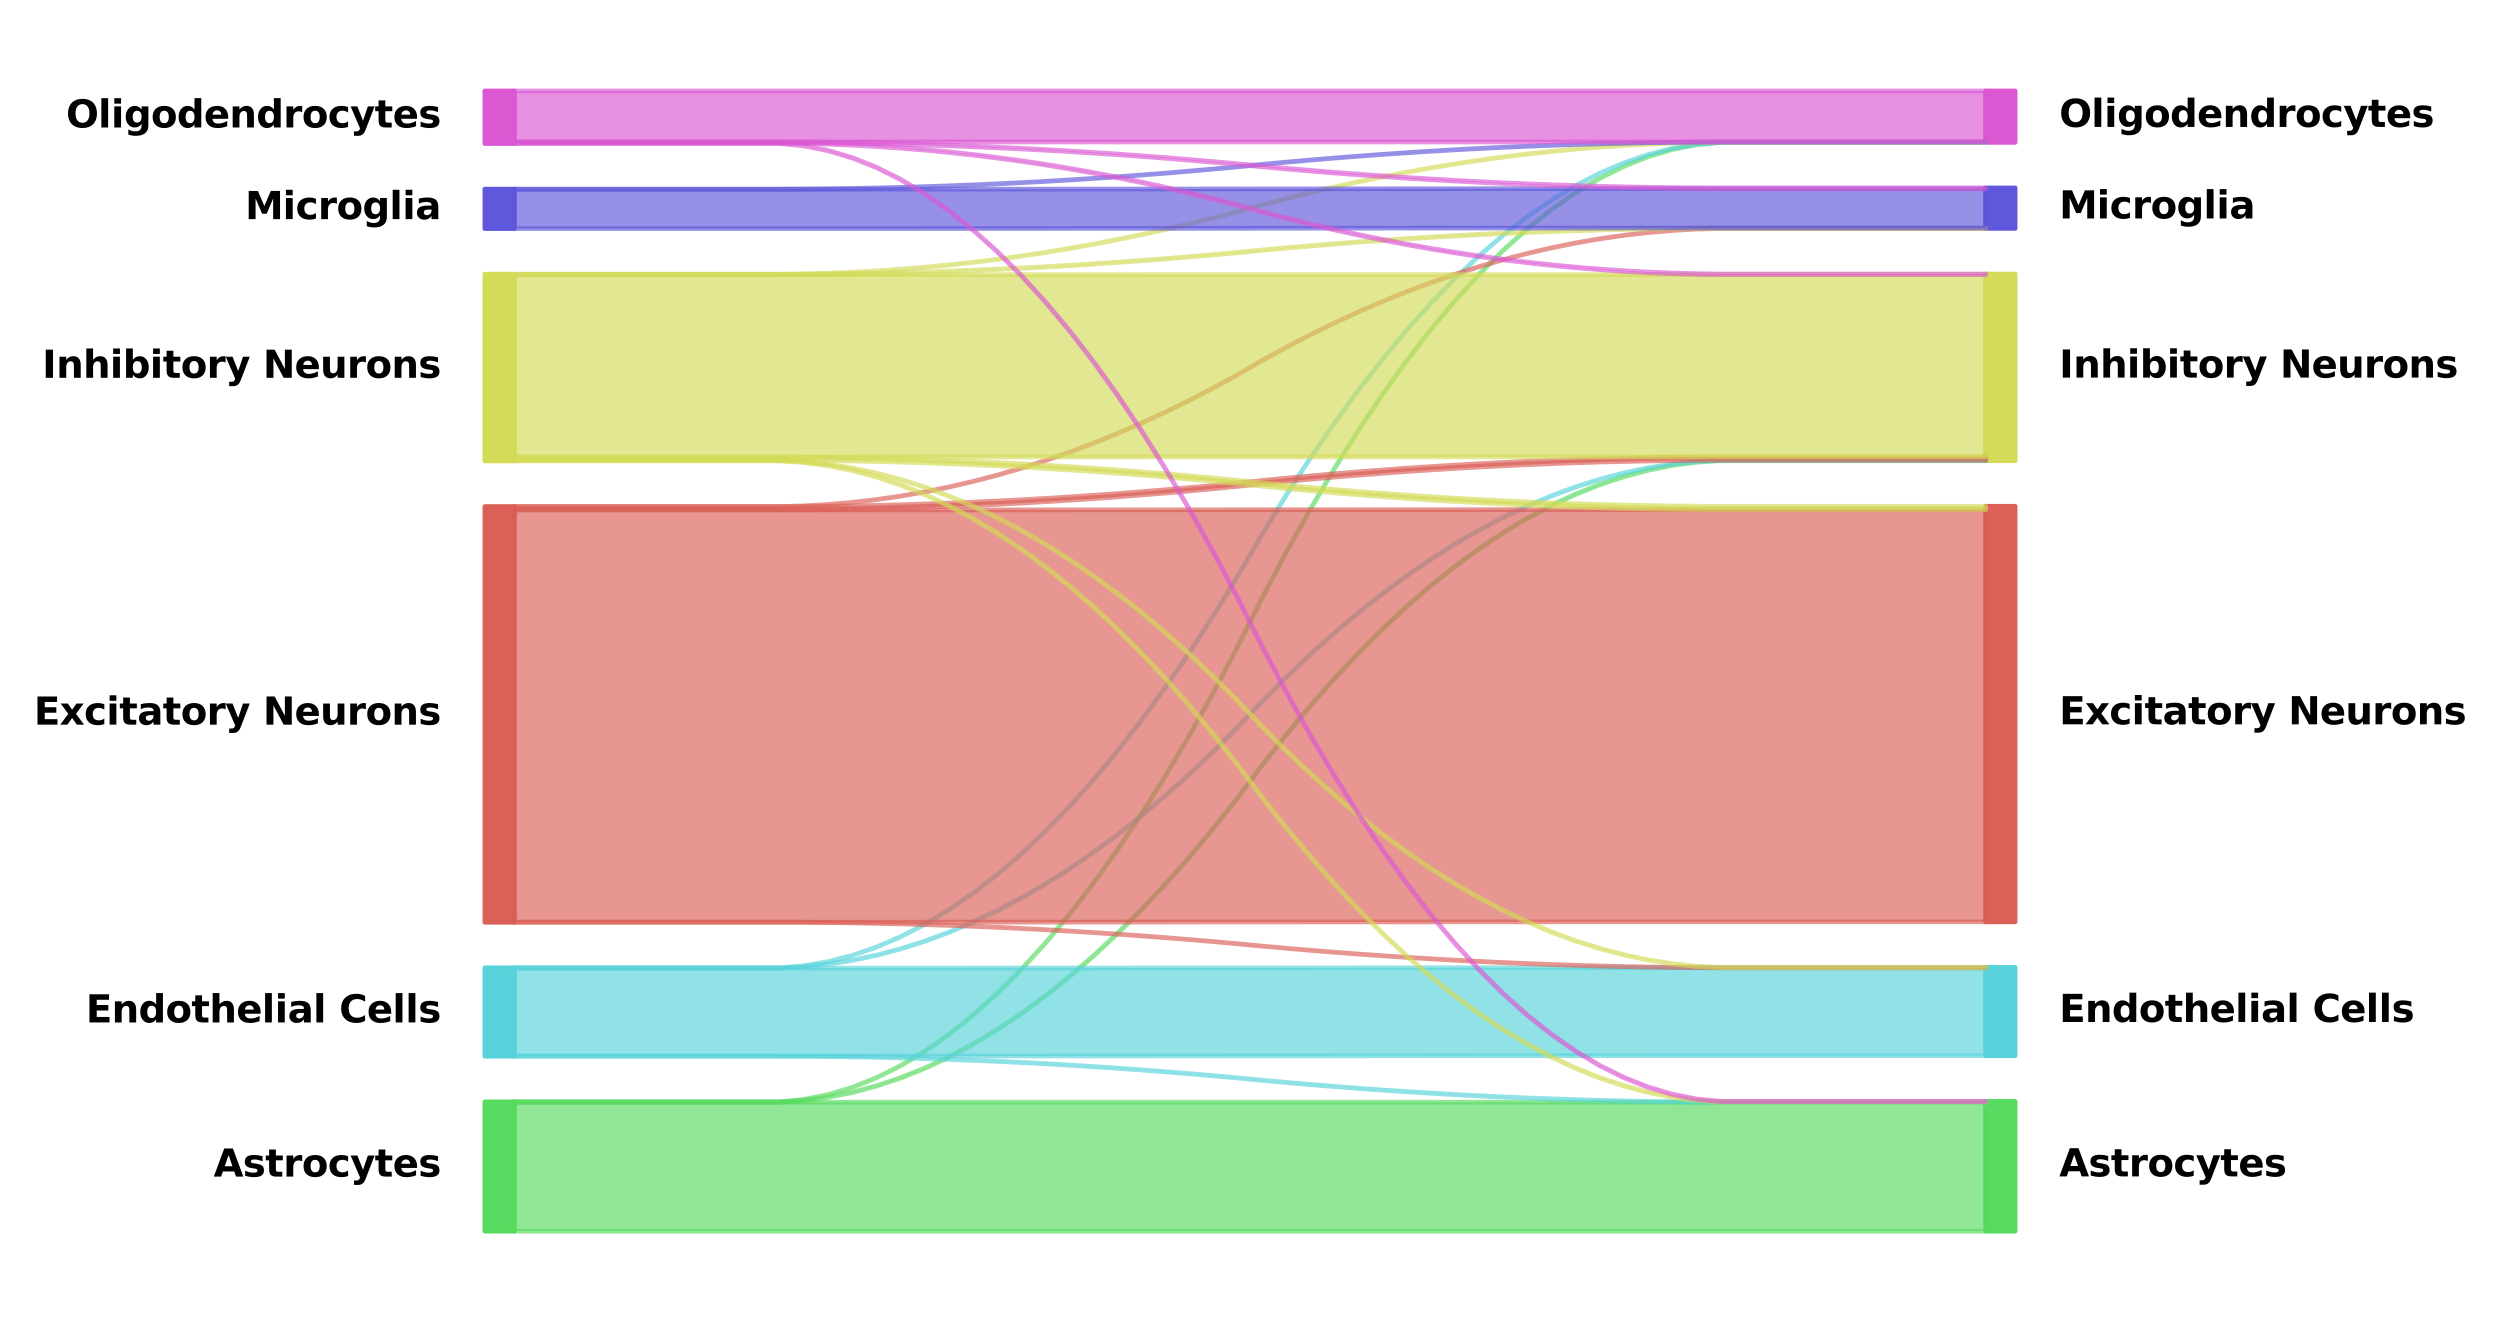 <?xml version="1.0" encoding="utf-8" standalone="no"?>
<!DOCTYPE svg PUBLIC "-//W3C//DTD SVG 1.1//EN"
  "http://www.w3.org/Graphics/SVG/1.1/DTD/svg11.dtd">
<svg xmlns:xlink="http://www.w3.org/1999/xlink" width="530.407pt" height="280.512pt" viewBox="0 0 530.407 280.512" xmlns="http://www.w3.org/2000/svg" version="1.1">
 <defs>
  <style type="text/css">*{stroke-linejoin: round; stroke-linecap: butt}</style>
 </defs>
 <g id="figure_1">
  <g id="patch_1">
   <path d="M 0 280.512 
L 530.407 280.512 
L 530.407 0 
L 0 0 
z
" style="fill: #ffffff"/>
  </g>
  <g id="axes_1">
   <g id="PolyCollection_1">
    <defs>
     <path id="m927f8d10db" d="M 102.876 -46.746 
L 102.876 -19.296 
L 109.12 -19.296 
L 109.12 -46.746 
L 109.12 -46.746 
L 102.876 -46.746 
z
" style="stroke: #57db5f; stroke-opacity: 0.99"/>
    </defs>
    <g clip-path="url(#pb065efb947)">
     <use xlink:href="#m927f8d10db" x="0" y="280.512" style="fill: #57db5f; fill-opacity: 0.99; stroke: #57db5f; stroke-opacity: 0.99"/>
    </g>
   </g>
   <g id="PolyCollection_2">
    <defs>
     <path id="mf4f0de2948" d="M 102.876 -75.173 
L 102.876 -56.423 
L 109.12 -56.423 
L 109.12 -75.173 
L 109.12 -75.173 
L 102.876 -75.173 
z
" style="stroke: #57d3db; stroke-opacity: 0.99"/>
    </defs>
    <g clip-path="url(#pb065efb947)">
     <use xlink:href="#mf4f0de2948" x="0" y="280.512" style="fill: #57d3db; fill-opacity: 0.99; stroke: #57d3db; stroke-opacity: 0.99"/>
    </g>
   </g>
   <g id="PolyCollection_3">
    <defs>
     <path id="mae5163b511" d="M 102.876 -173.041 
L 102.876 -84.85 
L 109.12 -84.85 
L 109.12 -173.041 
L 109.12 -173.041 
L 102.876 -173.041 
z
" style="stroke: #db5f57; stroke-opacity: 0.99"/>
    </defs>
    <g clip-path="url(#pb065efb947)">
     <use xlink:href="#mae5163b511" x="0" y="280.512" style="fill: #db5f57; fill-opacity: 0.99; stroke: #db5f57; stroke-opacity: 0.99"/>
    </g>
   </g>
   <g id="PolyCollection_4">
    <defs>
     <path id="mb509c22d80" d="M 102.876 -222.34 
L 102.876 -182.718 
L 109.12 -182.718 
L 109.12 -222.34 
L 109.12 -222.34 
L 102.876 -222.34 
z
" style="stroke: #d3db57; stroke-opacity: 0.99"/>
    </defs>
    <g clip-path="url(#pb065efb947)">
     <use xlink:href="#mb509c22d80" x="0" y="280.512" style="fill: #d3db57; fill-opacity: 0.99; stroke: #d3db57; stroke-opacity: 0.99"/>
    </g>
   </g>
   <g id="PolyCollection_5">
    <defs>
     <path id="mc60bca32f6" d="M 102.876 -240.384 
L 102.876 -232.017 
L 109.12 -232.017 
L 109.12 -240.384 
L 109.12 -240.384 
L 102.876 -240.384 
z
" style="stroke: #5f57db; stroke-opacity: 0.99"/>
    </defs>
    <g clip-path="url(#pb065efb947)">
     <use xlink:href="#mc60bca32f6" x="0" y="280.512" style="fill: #5f57db; fill-opacity: 0.99; stroke: #5f57db; stroke-opacity: 0.99"/>
    </g>
   </g>
   <g id="PolyCollection_6">
    <defs>
     <path id="m89b0b63c6f" d="M 102.876 -261.216 
L 102.876 -250.061 
L 109.12 -250.061 
L 109.12 -261.216 
L 109.12 -261.216 
L 102.876 -261.216 
z
" style="stroke: #db57d3; stroke-opacity: 0.99"/>
    </defs>
    <g clip-path="url(#pb065efb947)">
     <use xlink:href="#m89b0b63c6f" x="0" y="280.512" style="fill: #db57d3; fill-opacity: 0.99; stroke: #db57d3; stroke-opacity: 0.99"/>
    </g>
   </g>
   <g id="PolyCollection_7">
    <defs>
     <path id="mf0abff15fe" d="M 421.287 -46.851 
L 421.287 -19.296 
L 427.531 -19.296 
L 427.531 -46.851 
L 427.531 -46.851 
L 421.287 -46.851 
z
" style="stroke: #57db5f; stroke-opacity: 0.99"/>
    </defs>
    <g clip-path="url(#pb065efb947)">
     <use xlink:href="#mf0abff15fe" x="0" y="280.512" style="fill: #57db5f; fill-opacity: 0.99; stroke: #57db5f; stroke-opacity: 0.99"/>
    </g>
   </g>
   <g id="PolyCollection_8">
    <defs>
     <path id="m1a37098ff5" d="M 421.287 -75.261 
L 421.287 -56.528 
L 427.531 -56.528 
L 427.531 -75.261 
L 427.531 -75.261 
L 421.287 -75.261 
z
" style="stroke: #57d3db; stroke-opacity: 0.99"/>
    </defs>
    <g clip-path="url(#pb065efb947)">
     <use xlink:href="#m1a37098ff5" x="0" y="280.512" style="fill: #57d3db; fill-opacity: 0.99; stroke: #57d3db; stroke-opacity: 0.99"/>
    </g>
   </g>
   <g id="PolyCollection_9">
    <defs>
     <path id="m423c046096" d="M 421.287 -173.093 
L 421.287 -84.938 
L 427.531 -84.938 
L 427.531 -173.093 
L 427.531 -173.093 
L 421.287 -173.093 
z
" style="stroke: #db5f57; stroke-opacity: 0.99"/>
    </defs>
    <g clip-path="url(#pb065efb947)">
     <use xlink:href="#m423c046096" x="0" y="280.512" style="fill: #db5f57; fill-opacity: 0.99; stroke: #db5f57; stroke-opacity: 0.99"/>
    </g>
   </g>
   <g id="PolyCollection_10">
    <defs>
     <path id="me3d98e3ad2" d="M 421.287 -222.375 
L 421.287 -182.77 
L 427.531 -182.77 
L 427.531 -222.375 
L 427.531 -222.375 
L 421.287 -222.375 
z
" style="stroke: #d3db57; stroke-opacity: 0.99"/>
    </defs>
    <g clip-path="url(#pb065efb947)">
     <use xlink:href="#me3d98e3ad2" x="0" y="280.512" style="fill: #d3db57; fill-opacity: 0.99; stroke: #d3db57; stroke-opacity: 0.99"/>
    </g>
   </g>
   <g id="PolyCollection_11">
    <defs>
     <path id="m0976c26e61" d="M 421.287 -240.629 
L 421.287 -232.052 
L 427.531 -232.052 
L 427.531 -240.629 
L 427.531 -240.629 
L 421.287 -240.629 
z
" style="stroke: #5f57db; stroke-opacity: 0.99"/>
    </defs>
    <g clip-path="url(#pb065efb947)">
     <use xlink:href="#m0976c26e61" x="0" y="280.512" style="fill: #5f57db; fill-opacity: 0.99; stroke: #5f57db; stroke-opacity: 0.99"/>
    </g>
   </g>
   <g id="PolyCollection_12">
    <defs>
     <path id="m108f339987" d="M 421.287 -261.216 
L 421.287 -250.306 
L 427.531 -250.306 
L 427.531 -261.216 
L 427.531 -261.216 
L 421.287 -261.216 
z
" style="stroke: #db57d3; stroke-opacity: 0.99"/>
    </defs>
    <g clip-path="url(#pb065efb947)">
     <use xlink:href="#m108f339987" x="0" y="280.512" style="fill: #db57d3; fill-opacity: 0.99; stroke: #db57d3; stroke-opacity: 0.99"/>
    </g>
   </g>
   <g id="PolyCollection_13">
    <defs>
     <path id="mc6d52134ac" d="M 109.12 -46.658 
L 109.12 -19.296 
L 114.237 -19.296 
L 119.355 -19.296 
L 124.472 -19.296 
L 129.59 -19.296 
L 134.707 -19.296 
L 139.825 -19.296 
L 144.942 -19.296 
L 150.06 -19.296 
L 155.177 -19.296 
L 160.295 -19.296 
L 165.412 -19.296 
L 170.53 -19.296 
L 175.647 -19.296 
L 180.765 -19.296 
L 185.882 -19.296 
L 191 -19.296 
L 196.117 -19.296 
L 201.235 -19.296 
L 206.352 -19.296 
L 211.47 -19.296 
L 216.587 -19.296 
L 221.705 -19.296 
L 226.822 -19.296 
L 231.94 -19.296 
L 237.057 -19.296 
L 242.175 -19.296 
L 247.292 -19.296 
L 252.41 -19.296 
L 257.527 -19.296 
L 262.645 -19.296 
L 267.762 -19.296 
L 272.88 -19.296 
L 277.997 -19.296 
L 283.115 -19.296 
L 288.232 -19.296 
L 293.35 -19.296 
L 298.467 -19.296 
L 303.585 -19.296 
L 308.702 -19.296 
L 313.82 -19.296 
L 318.937 -19.296 
L 324.055 -19.296 
L 329.172 -19.296 
L 334.29 -19.296 
L 339.407 -19.296 
L 344.525 -19.296 
L 349.642 -19.296 
L 354.76 -19.296 
L 359.877 -19.296 
L 364.995 -19.296 
L 370.112 -19.296 
L 375.23 -19.296 
L 380.347 -19.296 
L 385.465 -19.296 
L 390.582 -19.296 
L 395.7 -19.296 
L 400.817 -19.296 
L 405.935 -19.296 
L 411.052 -19.296 
L 416.17 -19.296 
L 421.287 -19.296 
L 421.287 -46.658 
L 421.287 -46.658 
L 416.17 -46.658 
L 411.052 -46.658 
L 405.935 -46.658 
L 400.817 -46.658 
L 395.7 -46.658 
L 390.582 -46.658 
L 385.465 -46.658 
L 380.347 -46.658 
L 375.23 -46.658 
L 370.112 -46.658 
L 364.995 -46.658 
L 359.877 -46.658 
L 354.76 -46.658 
L 349.642 -46.658 
L 344.525 -46.658 
L 339.407 -46.658 
L 334.29 -46.658 
L 329.172 -46.658 
L 324.055 -46.658 
L 318.937 -46.658 
L 313.82 -46.658 
L 308.702 -46.658 
L 303.585 -46.658 
L 298.467 -46.658 
L 293.35 -46.658 
L 288.232 -46.658 
L 283.115 -46.658 
L 277.997 -46.658 
L 272.88 -46.658 
L 267.762 -46.658 
L 262.645 -46.658 
L 257.527 -46.658 
L 252.41 -46.658 
L 247.292 -46.658 
L 242.175 -46.658 
L 237.057 -46.658 
L 231.94 -46.658 
L 226.822 -46.658 
L 221.705 -46.658 
L 216.587 -46.658 
L 211.47 -46.658 
L 206.352 -46.658 
L 201.235 -46.658 
L 196.117 -46.658 
L 191 -46.658 
L 185.882 -46.658 
L 180.765 -46.658 
L 175.647 -46.658 
L 170.53 -46.658 
L 165.412 -46.658 
L 160.295 -46.658 
L 155.177 -46.658 
L 150.06 -46.658 
L 144.942 -46.658 
L 139.825 -46.658 
L 134.707 -46.658 
L 129.59 -46.658 
L 124.472 -46.658 
L 119.355 -46.658 
L 114.237 -46.658 
L 109.12 -46.658 
z
" style="stroke: #57db5f; stroke-opacity: 0.65"/>
    </defs>
    <g clip-path="url(#pb065efb947)">
     <use xlink:href="#mc6d52134ac" x="0" y="280.512" style="fill: #57db5f; fill-opacity: 0.65; stroke: #57db5f; stroke-opacity: 0.65"/>
    </g>
   </g>
   <g id="PolyCollection_14">
    <defs>
     <path id="ma57ef7b647" d="M 109.12 -46.729 
L 109.12 -46.658 
L 114.237 -46.658 
L 119.355 -46.658 
L 124.472 -46.658 
L 129.59 -46.658 
L 134.707 -46.658 
L 139.825 -46.658 
L 144.942 -46.658 
L 150.06 -46.658 
L 155.177 -46.658 
L 160.295 -46.658 
L 165.412 -46.658 
L 170.53 -46.999 
L 175.647 -47.679 
L 180.765 -48.7 
L 185.882 -50.061 
L 191 -51.763 
L 196.117 -53.804 
L 201.235 -56.186 
L 206.352 -58.908 
L 211.47 -61.971 
L 216.587 -65.374 
L 221.705 -69.117 
L 226.822 -73.2 
L 231.94 -77.624 
L 237.057 -82.388 
L 242.175 -87.492 
L 247.292 -92.936 
L 252.41 -98.721 
L 257.527 -104.846 
L 262.645 -111.312 
L 267.762 -118.117 
L 272.88 -124.582 
L 277.997 -130.707 
L 283.115 -136.492 
L 288.232 -141.937 
L 293.35 -147.041 
L 298.467 -151.805 
L 303.585 -156.228 
L 308.702 -160.312 
L 313.82 -164.055 
L 318.937 -167.458 
L 324.055 -170.52 
L 329.172 -173.242 
L 334.29 -175.624 
L 339.407 -177.666 
L 344.525 -179.367 
L 349.642 -180.729 
L 354.76 -181.749 
L 359.877 -182.43 
L 364.995 -182.77 
L 370.112 -182.77 
L 375.23 -182.77 
L 380.347 -182.77 
L 385.465 -182.77 
L 390.582 -182.77 
L 395.7 -182.77 
L 400.817 -182.77 
L 405.935 -182.77 
L 411.052 -182.77 
L 416.17 -182.77 
L 421.287 -182.77 
L 421.287 -182.84 
L 421.287 -182.84 
L 416.17 -182.84 
L 411.052 -182.84 
L 405.935 -182.84 
L 400.817 -182.84 
L 395.7 -182.84 
L 390.582 -182.84 
L 385.465 -182.84 
L 380.347 -182.84 
L 375.23 -182.84 
L 370.112 -182.84 
L 364.995 -182.84 
L 359.877 -182.5 
L 354.76 -181.82 
L 349.642 -180.799 
L 344.525 -179.438 
L 339.407 -177.736 
L 334.29 -175.695 
L 329.172 -173.313 
L 324.055 -170.59 
L 318.937 -167.528 
L 313.82 -164.125 
L 308.702 -160.382 
L 303.585 -156.299 
L 298.467 -151.875 
L 293.35 -147.111 
L 288.232 -142.007 
L 283.115 -136.562 
L 277.997 -130.778 
L 272.88 -124.653 
L 267.762 -118.187 
L 262.645 -111.382 
L 257.527 -104.916 
L 252.41 -98.791 
L 247.292 -93.007 
L 242.175 -87.562 
L 237.057 -82.458 
L 231.94 -77.694 
L 226.822 -73.27 
L 221.705 -69.187 
L 216.587 -65.444 
L 211.47 -62.041 
L 206.352 -58.979 
L 201.235 -56.256 
L 196.117 -53.874 
L 191 -51.833 
L 185.882 -50.131 
L 180.765 -48.77 
L 175.647 -47.749 
L 170.53 -47.069 
L 165.412 -46.729 
L 160.295 -46.729 
L 155.177 -46.729 
L 150.06 -46.729 
L 144.942 -46.729 
L 139.825 -46.729 
L 134.707 -46.729 
L 129.59 -46.729 
L 124.472 -46.729 
L 119.355 -46.729 
L 114.237 -46.729 
L 109.12 -46.729 
z
" style="stroke: #57db5f; stroke-opacity: 0.65"/>
    </defs>
    <g clip-path="url(#pb065efb947)">
     <use xlink:href="#ma57ef7b647" x="0" y="280.512" style="fill: #57db5f; fill-opacity: 0.65; stroke: #57db5f; stroke-opacity: 0.65"/>
    </g>
   </g>
   <g id="PolyCollection_15">
    <defs>
     <path id="m924991e69d" d="M 109.12 -46.746 
L 109.12 -46.729 
L 114.237 -46.729 
L 119.355 -46.729 
L 124.472 -46.729 
L 129.59 -46.729 
L 134.707 -46.729 
L 139.825 -46.729 
L 144.942 -46.729 
L 150.06 -46.729 
L 155.177 -46.729 
L 160.295 -46.729 
L 165.412 -46.729 
L 170.53 -47.237 
L 175.647 -48.255 
L 180.765 -49.782 
L 185.882 -51.818 
L 191 -54.363 
L 196.117 -57.416 
L 201.235 -60.979 
L 206.352 -65.05 
L 211.47 -69.631 
L 216.587 -74.72 
L 221.705 -80.319 
L 226.822 -86.426 
L 231.94 -93.042 
L 237.057 -100.168 
L 242.175 -107.802 
L 247.292 -115.945 
L 252.41 -124.597 
L 257.527 -133.758 
L 262.645 -143.428 
L 267.762 -153.607 
L 272.88 -163.277 
L 277.997 -172.438 
L 283.115 -181.09 
L 288.232 -189.233 
L 293.35 -196.867 
L 298.467 -203.992 
L 303.585 -210.609 
L 308.702 -216.716 
L 313.82 -222.314 
L 318.937 -227.404 
L 324.055 -231.984 
L 329.172 -236.056 
L 334.29 -239.618 
L 339.407 -242.672 
L 344.525 -245.217 
L 349.642 -247.252 
L 354.76 -248.779 
L 359.877 -249.797 
L 364.995 -250.306 
L 370.112 -250.306 
L 375.23 -250.306 
L 380.347 -250.306 
L 385.465 -250.306 
L 390.582 -250.306 
L 395.7 -250.306 
L 400.817 -250.306 
L 405.935 -250.306 
L 411.052 -250.306 
L 416.17 -250.306 
L 421.287 -250.306 
L 421.287 -250.324 
L 421.287 -250.324 
L 416.17 -250.324 
L 411.052 -250.324 
L 405.935 -250.324 
L 400.817 -250.324 
L 395.7 -250.324 
L 390.582 -250.324 
L 385.465 -250.324 
L 380.347 -250.324 
L 375.23 -250.324 
L 370.112 -250.324 
L 364.995 -250.324 
L 359.877 -249.815 
L 354.76 -248.797 
L 349.642 -247.27 
L 344.525 -245.234 
L 339.407 -242.69 
L 334.29 -239.636 
L 329.172 -236.073 
L 324.055 -232.002 
L 318.937 -227.421 
L 313.82 -222.332 
L 308.702 -216.733 
L 303.585 -210.626 
L 298.467 -204.01 
L 293.35 -196.885 
L 288.232 -189.25 
L 283.115 -181.107 
L 277.997 -172.455 
L 272.88 -163.294 
L 267.762 -153.624 
L 262.645 -143.445 
L 257.527 -133.775 
L 252.41 -124.614 
L 247.292 -115.962 
L 242.175 -107.819 
L 237.057 -100.185 
L 231.94 -93.06 
L 226.822 -86.444 
L 221.705 -80.336 
L 216.587 -74.738 
L 211.47 -69.649 
L 206.352 -65.068 
L 201.235 -60.996 
L 196.117 -57.434 
L 191 -54.38 
L 185.882 -51.835 
L 180.765 -49.8 
L 175.647 -48.273 
L 170.53 -47.255 
L 165.412 -46.746 
L 160.295 -46.746 
L 155.177 -46.746 
L 150.06 -46.746 
L 144.942 -46.746 
L 139.825 -46.746 
L 134.707 -46.746 
L 129.59 -46.746 
L 124.472 -46.746 
L 119.355 -46.746 
L 114.237 -46.746 
L 109.12 -46.746 
z
" style="stroke: #57db5f; stroke-opacity: 0.65"/>
    </defs>
    <g clip-path="url(#pb065efb947)">
     <use xlink:href="#m924991e69d" x="0" y="280.512" style="fill: #57db5f; fill-opacity: 0.65; stroke: #57db5f; stroke-opacity: 0.65"/>
    </g>
   </g>
   <g id="PolyCollection_16">
    <defs>
     <path id="m0a89952360" d="M 109.12 -56.458 
L 109.12 -56.423 
L 114.237 -56.423 
L 119.355 -56.423 
L 124.472 -56.423 
L 129.59 -56.423 
L 134.707 -56.423 
L 139.825 -56.423 
L 144.942 -56.423 
L 150.06 -56.423 
L 155.177 -56.423 
L 160.295 -56.423 
L 165.412 -56.423 
L 170.53 -56.398 
L 175.647 -56.35 
L 180.765 -56.276 
L 185.882 -56.179 
L 191 -56.057 
L 196.117 -55.91 
L 201.235 -55.739 
L 206.352 -55.544 
L 211.47 -55.324 
L 216.587 -55.08 
L 221.705 -54.812 
L 226.822 -54.519 
L 231.94 -54.201 
L 237.057 -53.86 
L 242.175 -53.493 
L 247.292 -53.103 
L 252.41 -52.688 
L 257.527 -52.249 
L 262.645 -51.785 
L 267.762 -51.296 
L 272.88 -50.833 
L 277.997 -50.393 
L 283.115 -49.978 
L 288.232 -49.588 
L 293.35 -49.222 
L 298.467 -48.88 
L 303.585 -48.562 
L 308.702 -48.269 
L 313.82 -48.001 
L 318.937 -47.757 
L 324.055 -47.537 
L 329.172 -47.342 
L 334.29 -47.171 
L 339.407 -47.025 
L 344.525 -46.902 
L 349.642 -46.805 
L 354.76 -46.732 
L 359.877 -46.683 
L 364.995 -46.658 
L 370.112 -46.658 
L 375.23 -46.658 
L 380.347 -46.658 
L 385.465 -46.658 
L 390.582 -46.658 
L 395.7 -46.658 
L 400.817 -46.658 
L 405.935 -46.658 
L 411.052 -46.658 
L 416.17 -46.658 
L 421.287 -46.658 
L 421.287 -46.693 
L 421.287 -46.693 
L 416.17 -46.693 
L 411.052 -46.693 
L 405.935 -46.693 
L 400.817 -46.693 
L 395.7 -46.693 
L 390.582 -46.693 
L 385.465 -46.693 
L 380.347 -46.693 
L 375.23 -46.693 
L 370.112 -46.693 
L 364.995 -46.693 
L 359.877 -46.718 
L 354.76 -46.767 
L 349.642 -46.84 
L 344.525 -46.938 
L 339.407 -47.06 
L 334.29 -47.206 
L 329.172 -47.377 
L 324.055 -47.572 
L 318.937 -47.792 
L 313.82 -48.036 
L 308.702 -48.305 
L 303.585 -48.598 
L 298.467 -48.915 
L 293.35 -49.257 
L 288.232 -49.623 
L 283.115 -50.013 
L 277.997 -50.428 
L 272.88 -50.868 
L 267.762 -51.332 
L 262.645 -51.82 
L 257.527 -52.284 
L 252.41 -52.723 
L 247.292 -53.138 
L 242.175 -53.529 
L 237.057 -53.895 
L 231.94 -54.237 
L 226.822 -54.554 
L 221.705 -54.847 
L 216.587 -55.115 
L 211.47 -55.359 
L 206.352 -55.579 
L 201.235 -55.774 
L 196.117 -55.945 
L 191 -56.092 
L 185.882 -56.214 
L 180.765 -56.311 
L 175.647 -56.385 
L 170.53 -56.434 
L 165.412 -56.458 
L 160.295 -56.458 
L 155.177 -56.458 
L 150.06 -56.458 
L 144.942 -56.458 
L 139.825 -56.458 
L 134.707 -56.458 
L 129.59 -56.458 
L 124.472 -56.458 
L 119.355 -56.458 
L 114.237 -56.458 
L 109.12 -56.458 
z
" style="stroke: #57d3db; stroke-opacity: 0.65"/>
    </defs>
    <g clip-path="url(#pb065efb947)">
     <use xlink:href="#m0a89952360" x="0" y="280.512" style="fill: #57d3db; fill-opacity: 0.65; stroke: #57d3db; stroke-opacity: 0.65"/>
    </g>
   </g>
   <g id="PolyCollection_17">
    <defs>
     <path id="maeae60a690" d="M 109.12 -75.12 
L 109.12 -56.458 
L 114.237 -56.458 
L 119.355 -56.458 
L 124.472 -56.458 
L 129.59 -56.458 
L 134.707 -56.458 
L 139.825 -56.458 
L 144.942 -56.458 
L 150.06 -56.458 
L 155.177 -56.458 
L 160.295 -56.458 
L 165.412 -56.458 
L 170.53 -56.458 
L 175.647 -56.458 
L 180.765 -56.459 
L 185.882 -56.46 
L 191 -56.461 
L 196.117 -56.462 
L 201.235 -56.463 
L 206.352 -56.464 
L 211.47 -56.466 
L 216.587 -56.468 
L 221.705 -56.47 
L 226.822 -56.472 
L 231.94 -56.474 
L 237.057 -56.476 
L 242.175 -56.479 
L 247.292 -56.482 
L 252.41 -56.485 
L 257.527 -56.488 
L 262.645 -56.491 
L 267.762 -56.495 
L 272.88 -56.498 
L 277.997 -56.501 
L 283.115 -56.504 
L 288.232 -56.507 
L 293.35 -56.51 
L 298.467 -56.512 
L 303.585 -56.514 
L 308.702 -56.517 
L 313.82 -56.518 
L 318.937 -56.52 
L 324.055 -56.522 
L 329.172 -56.523 
L 334.29 -56.524 
L 339.407 -56.525 
L 344.525 -56.526 
L 349.642 -56.527 
L 354.76 -56.528 
L 359.877 -56.528 
L 364.995 -56.528 
L 370.112 -56.528 
L 375.23 -56.528 
L 380.347 -56.528 
L 385.465 -56.528 
L 390.582 -56.528 
L 395.7 -56.528 
L 400.817 -56.528 
L 405.935 -56.528 
L 411.052 -56.528 
L 416.17 -56.528 
L 421.287 -56.528 
L 421.287 -75.191 
L 421.287 -75.191 
L 416.17 -75.191 
L 411.052 -75.191 
L 405.935 -75.191 
L 400.817 -75.191 
L 395.7 -75.191 
L 390.582 -75.191 
L 385.465 -75.191 
L 380.347 -75.191 
L 375.23 -75.191 
L 370.112 -75.191 
L 364.995 -75.191 
L 359.877 -75.19 
L 354.76 -75.19 
L 349.642 -75.19 
L 344.525 -75.189 
L 339.407 -75.188 
L 334.29 -75.187 
L 329.172 -75.186 
L 324.055 -75.184 
L 318.937 -75.183 
L 313.82 -75.181 
L 308.702 -75.179 
L 303.585 -75.177 
L 298.467 -75.175 
L 293.35 -75.172 
L 288.232 -75.17 
L 283.115 -75.167 
L 277.997 -75.164 
L 272.88 -75.161 
L 267.762 -75.157 
L 262.645 -75.154 
L 257.527 -75.15 
L 252.41 -75.147 
L 247.292 -75.144 
L 242.175 -75.142 
L 237.057 -75.139 
L 231.94 -75.136 
L 226.822 -75.134 
L 221.705 -75.132 
L 216.587 -75.13 
L 211.47 -75.128 
L 206.352 -75.127 
L 201.235 -75.125 
L 196.117 -75.124 
L 191 -75.123 
L 185.882 -75.122 
L 180.765 -75.122 
L 175.647 -75.121 
L 170.53 -75.121 
L 165.412 -75.12 
L 160.295 -75.12 
L 155.177 -75.12 
L 150.06 -75.12 
L 144.942 -75.12 
L 139.825 -75.12 
L 134.707 -75.12 
L 129.59 -75.12 
L 124.472 -75.12 
L 119.355 -75.12 
L 114.237 -75.12 
L 109.12 -75.12 
z
" style="stroke: #57d3db; stroke-opacity: 0.65"/>
    </defs>
    <g clip-path="url(#pb065efb947)">
     <use xlink:href="#maeae60a690" x="0" y="280.512" style="fill: #57d3db; fill-opacity: 0.65; stroke: #57d3db; stroke-opacity: 0.65"/>
    </g>
   </g>
   <g id="PolyCollection_18">
    <defs>
     <path id="m0237df1512" d="M 109.12 -75.156 
L 109.12 -75.12 
L 114.237 -75.12 
L 119.355 -75.12 
L 124.472 -75.12 
L 129.59 -75.12 
L 134.707 -75.12 
L 139.825 -75.12 
L 144.942 -75.12 
L 150.06 -75.12 
L 155.177 -75.12 
L 160.295 -75.12 
L 165.412 -75.12 
L 170.53 -75.39 
L 175.647 -75.928 
L 180.765 -76.736 
L 185.882 -77.813 
L 191 -79.16 
L 196.117 -80.776 
L 201.235 -82.661 
L 206.352 -84.815 
L 211.47 -87.239 
L 216.587 -89.932 
L 221.705 -92.894 
L 226.822 -96.126 
L 231.94 -99.627 
L 237.057 -103.397 
L 242.175 -107.436 
L 247.292 -111.745 
L 252.41 -116.323 
L 257.527 -121.171 
L 262.645 -126.287 
L 267.762 -131.673 
L 272.88 -136.79 
L 277.997 -141.638 
L 283.115 -146.216 
L 288.232 -150.524 
L 293.35 -154.564 
L 298.467 -158.334 
L 303.585 -161.835 
L 308.702 -165.067 
L 313.82 -168.029 
L 318.937 -170.722 
L 324.055 -173.146 
L 329.172 -175.3 
L 334.29 -177.185 
L 339.407 -178.801 
L 344.525 -180.147 
L 349.642 -181.225 
L 354.76 -182.033 
L 359.877 -182.571 
L 364.995 -182.84 
L 370.112 -182.84 
L 375.23 -182.84 
L 380.347 -182.84 
L 385.465 -182.84 
L 390.582 -182.84 
L 395.7 -182.84 
L 400.817 -182.84 
L 405.935 -182.84 
L 411.052 -182.84 
L 416.17 -182.84 
L 421.287 -182.84 
L 421.287 -182.875 
L 421.287 -182.875 
L 416.17 -182.875 
L 411.052 -182.875 
L 405.935 -182.875 
L 400.817 -182.875 
L 395.7 -182.875 
L 390.582 -182.875 
L 385.465 -182.875 
L 380.347 -182.875 
L 375.23 -182.875 
L 370.112 -182.875 
L 364.995 -182.875 
L 359.877 -182.606 
L 354.76 -182.068 
L 349.642 -181.26 
L 344.525 -180.182 
L 339.407 -178.836 
L 334.29 -177.22 
L 329.172 -175.335 
L 324.055 -173.181 
L 318.937 -170.757 
L 313.82 -168.064 
L 308.702 -165.102 
L 303.585 -161.87 
L 298.467 -158.369 
L 293.35 -154.599 
L 288.232 -150.56 
L 283.115 -146.251 
L 277.997 -141.673 
L 272.88 -136.825 
L 267.762 -131.709 
L 262.645 -126.323 
L 257.527 -121.206 
L 252.41 -116.358 
L 247.292 -111.78 
L 242.175 -107.472 
L 237.057 -103.432 
L 231.94 -99.662 
L 226.822 -96.161 
L 221.705 -92.929 
L 216.587 -89.967 
L 211.47 -87.274 
L 206.352 -84.85 
L 201.235 -82.696 
L 196.117 -80.811 
L 191 -79.195 
L 185.882 -77.849 
L 180.765 -76.771 
L 175.647 -75.963 
L 170.53 -75.425 
L 165.412 -75.156 
L 160.295 -75.156 
L 155.177 -75.156 
L 150.06 -75.156 
L 144.942 -75.156 
L 139.825 -75.156 
L 134.707 -75.156 
L 129.59 -75.156 
L 124.472 -75.156 
L 119.355 -75.156 
L 114.237 -75.156 
L 109.12 -75.156 
z
" style="stroke: #57d3db; stroke-opacity: 0.65"/>
    </defs>
    <g clip-path="url(#pb065efb947)">
     <use xlink:href="#m0237df1512" x="0" y="280.512" style="fill: #57d3db; fill-opacity: 0.65; stroke: #57d3db; stroke-opacity: 0.65"/>
    </g>
   </g>
   <g id="PolyCollection_19">
    <defs>
     <path id="m35f7e84a61" d="M 109.12 -75.173 
L 109.12 -75.156 
L 114.237 -75.156 
L 119.355 -75.156 
L 124.472 -75.156 
L 129.59 -75.156 
L 134.707 -75.156 
L 139.825 -75.156 
L 144.942 -75.156 
L 150.06 -75.156 
L 155.177 -75.156 
L 160.295 -75.156 
L 165.412 -75.156 
L 170.53 -75.593 
L 175.647 -76.469 
L 180.765 -77.783 
L 185.882 -79.535 
L 191 -81.724 
L 196.117 -84.352 
L 201.235 -87.417 
L 206.352 -90.921 
L 211.47 -94.862 
L 216.587 -99.241 
L 221.705 -104.058 
L 226.822 -109.313 
L 231.94 -115.006 
L 237.057 -121.137 
L 242.175 -127.706 
L 247.292 -134.713 
L 252.41 -142.157 
L 257.527 -150.04 
L 262.645 -158.36 
L 267.762 -167.119 
L 272.88 -175.439 
L 277.997 -183.322 
L 283.115 -190.767 
L 288.232 -197.773 
L 293.35 -204.342 
L 298.467 -210.473 
L 303.585 -216.166 
L 308.702 -221.421 
L 313.82 -226.238 
L 318.937 -230.617 
L 324.055 -234.559 
L 329.172 -238.062 
L 334.29 -241.127 
L 339.407 -243.755 
L 344.525 -245.944 
L 349.642 -247.696 
L 354.76 -249.01 
L 359.877 -249.886 
L 364.995 -250.324 
L 370.112 -250.324 
L 375.23 -250.324 
L 380.347 -250.324 
L 385.465 -250.324 
L 390.582 -250.324 
L 395.7 -250.324 
L 400.817 -250.324 
L 405.935 -250.324 
L 411.052 -250.324 
L 416.17 -250.324 
L 421.287 -250.324 
L 421.287 -250.341 
L 421.287 -250.341 
L 416.17 -250.341 
L 411.052 -250.341 
L 405.935 -250.341 
L 400.817 -250.341 
L 395.7 -250.341 
L 390.582 -250.341 
L 385.465 -250.341 
L 380.347 -250.341 
L 375.23 -250.341 
L 370.112 -250.341 
L 364.995 -250.341 
L 359.877 -249.903 
L 354.76 -249.027 
L 349.642 -247.714 
L 344.525 -245.962 
L 339.407 -243.772 
L 334.29 -241.145 
L 329.172 -238.079 
L 324.055 -234.576 
L 318.937 -230.635 
L 313.82 -226.256 
L 308.702 -221.438 
L 303.585 -216.183 
L 298.467 -210.49 
L 293.35 -204.36 
L 288.232 -197.791 
L 283.115 -190.784 
L 277.997 -183.339 
L 272.88 -175.457 
L 267.762 -167.136 
L 262.645 -158.378 
L 257.527 -150.057 
L 252.41 -142.175 
L 247.292 -134.73 
L 242.175 -127.724 
L 237.057 -121.155 
L 231.94 -115.024 
L 226.822 -109.331 
L 221.705 -104.076 
L 216.587 -99.259 
L 211.47 -94.879 
L 206.352 -90.938 
L 201.235 -87.435 
L 196.117 -84.369 
L 191 -81.742 
L 185.882 -79.552 
L 180.765 -77.801 
L 175.647 -76.487 
L 170.53 -75.611 
L 165.412 -75.173 
L 160.295 -75.173 
L 155.177 -75.173 
L 150.06 -75.173 
L 144.942 -75.173 
L 139.825 -75.173 
L 134.707 -75.173 
L 129.59 -75.173 
L 124.472 -75.173 
L 119.355 -75.173 
L 114.237 -75.173 
L 109.12 -75.173 
z
" style="stroke: #57d3db; stroke-opacity: 0.65"/>
    </defs>
    <g clip-path="url(#pb065efb947)">
     <use xlink:href="#m35f7e84a61" x="0" y="280.512" style="fill: #57d3db; fill-opacity: 0.65; stroke: #57d3db; stroke-opacity: 0.65"/>
    </g>
   </g>
   <g id="PolyCollection_20">
    <defs>
     <path id="mf75a33dc38" d="M 109.12 -84.867 
L 109.12 -84.85 
L 114.237 -84.85 
L 119.355 -84.85 
L 124.472 -84.85 
L 129.59 -84.85 
L 134.707 -84.85 
L 139.825 -84.85 
L 144.942 -84.85 
L 150.06 -84.85 
L 155.177 -84.85 
L 160.295 -84.85 
L 165.412 -84.85 
L 170.53 -84.826 
L 175.647 -84.777 
L 180.765 -84.705 
L 185.882 -84.608 
L 191 -84.488 
L 196.117 -84.343 
L 201.235 -84.174 
L 206.352 -83.981 
L 211.47 -83.763 
L 216.587 -83.522 
L 221.705 -83.256 
L 226.822 -82.966 
L 231.94 -82.652 
L 237.057 -82.314 
L 242.175 -81.952 
L 247.292 -81.566 
L 252.41 -81.155 
L 257.527 -80.721 
L 262.645 -80.262 
L 267.762 -79.779 
L 272.88 -79.32 
L 277.997 -78.885 
L 283.115 -78.475 
L 288.232 -78.088 
L 293.35 -77.726 
L 298.467 -77.388 
L 303.585 -77.074 
L 308.702 -76.784 
L 313.82 -76.519 
L 318.937 -76.277 
L 324.055 -76.06 
L 329.172 -75.867 
L 334.29 -75.698 
L 339.407 -75.553 
L 344.525 -75.432 
L 349.642 -75.336 
L 354.76 -75.263 
L 359.877 -75.215 
L 364.995 -75.191 
L 370.112 -75.191 
L 375.23 -75.191 
L 380.347 -75.191 
L 385.465 -75.191 
L 390.582 -75.191 
L 395.7 -75.191 
L 400.817 -75.191 
L 405.935 -75.191 
L 411.052 -75.191 
L 416.17 -75.191 
L 421.287 -75.191 
L 421.287 -75.208 
L 421.287 -75.208 
L 416.17 -75.208 
L 411.052 -75.208 
L 405.935 -75.208 
L 400.817 -75.208 
L 395.7 -75.208 
L 390.582 -75.208 
L 385.465 -75.208 
L 380.347 -75.208 
L 375.23 -75.208 
L 370.112 -75.208 
L 364.995 -75.208 
L 359.877 -75.232 
L 354.76 -75.281 
L 349.642 -75.353 
L 344.525 -75.45 
L 339.407 -75.57 
L 334.29 -75.715 
L 329.172 -75.884 
L 324.055 -76.077 
L 318.937 -76.295 
L 313.82 -76.536 
L 308.702 -76.802 
L 303.585 -77.092 
L 298.467 -77.406 
L 293.35 -77.744 
L 288.232 -78.106 
L 283.115 -78.492 
L 277.997 -78.903 
L 272.88 -79.337 
L 267.762 -79.796 
L 262.645 -80.279 
L 257.527 -80.738 
L 252.41 -81.173 
L 247.292 -81.583 
L 242.175 -81.97 
L 237.057 -82.332 
L 231.94 -82.67 
L 226.822 -82.984 
L 221.705 -83.274 
L 216.587 -83.539 
L 211.47 -83.781 
L 206.352 -83.998 
L 201.235 -84.191 
L 196.117 -84.36 
L 191 -84.505 
L 185.882 -84.626 
L 180.765 -84.723 
L 175.647 -84.795 
L 170.53 -84.843 
L 165.412 -84.867 
L 160.295 -84.867 
L 155.177 -84.867 
L 150.06 -84.867 
L 144.942 -84.867 
L 139.825 -84.867 
L 134.707 -84.867 
L 129.59 -84.867 
L 124.472 -84.867 
L 119.355 -84.867 
L 114.237 -84.867 
L 109.12 -84.867 
z
" style="stroke: #db5f57; stroke-opacity: 0.65"/>
    </defs>
    <g clip-path="url(#pb065efb947)">
     <use xlink:href="#mf75a33dc38" x="0" y="280.512" style="fill: #db5f57; fill-opacity: 0.65; stroke: #db5f57; stroke-opacity: 0.65"/>
    </g>
   </g>
   <g id="PolyCollection_21">
    <defs>
     <path id="mcbe102171b" d="M 109.12 -172.322 
L 109.12 -84.867 
L 114.237 -84.867 
L 119.355 -84.867 
L 124.472 -84.867 
L 129.59 -84.867 
L 134.707 -84.867 
L 139.825 -84.867 
L 144.942 -84.867 
L 150.06 -84.867 
L 155.177 -84.867 
L 160.295 -84.867 
L 165.412 -84.867 
L 170.53 -84.868 
L 175.647 -84.868 
L 180.765 -84.868 
L 185.882 -84.869 
L 191 -84.87 
L 196.117 -84.871 
L 201.235 -84.872 
L 206.352 -84.874 
L 211.47 -84.875 
L 216.587 -84.877 
L 221.705 -84.879 
L 226.822 -84.881 
L 231.94 -84.883 
L 237.057 -84.886 
L 242.175 -84.888 
L 247.292 -84.891 
L 252.41 -84.894 
L 257.527 -84.897 
L 262.645 -84.901 
L 267.762 -84.904 
L 272.88 -84.908 
L 277.997 -84.911 
L 283.115 -84.914 
L 288.232 -84.917 
L 293.35 -84.919 
L 298.467 -84.922 
L 303.585 -84.924 
L 308.702 -84.926 
L 313.82 -84.928 
L 318.937 -84.93 
L 324.055 -84.931 
L 329.172 -84.933 
L 334.29 -84.934 
L 339.407 -84.935 
L 344.525 -84.936 
L 349.642 -84.937 
L 354.76 -84.937 
L 359.877 -84.937 
L 364.995 -84.938 
L 370.112 -84.938 
L 375.23 -84.938 
L 380.347 -84.938 
L 385.465 -84.938 
L 390.582 -84.938 
L 395.7 -84.938 
L 400.817 -84.938 
L 405.935 -84.938 
L 411.052 -84.938 
L 416.17 -84.938 
L 421.287 -84.938 
L 421.287 -172.392 
L 421.287 -172.392 
L 416.17 -172.392 
L 411.052 -172.392 
L 405.935 -172.392 
L 400.817 -172.392 
L 395.7 -172.392 
L 390.582 -172.392 
L 385.465 -172.392 
L 380.347 -172.392 
L 375.23 -172.392 
L 370.112 -172.392 
L 364.995 -172.392 
L 359.877 -172.392 
L 354.76 -172.391 
L 349.642 -172.391 
L 344.525 -172.39 
L 339.407 -172.389 
L 334.29 -172.388 
L 329.172 -172.387 
L 324.055 -172.386 
L 318.937 -172.384 
L 313.82 -172.382 
L 308.702 -172.38 
L 303.585 -172.378 
L 298.467 -172.376 
L 293.35 -172.373 
L 288.232 -172.371 
L 283.115 -172.368 
L 277.997 -172.365 
L 272.88 -172.362 
L 267.762 -172.359 
L 262.645 -172.355 
L 257.527 -172.352 
L 252.41 -172.349 
L 247.292 -172.346 
L 242.175 -172.343 
L 237.057 -172.34 
L 231.94 -172.338 
L 226.822 -172.335 
L 221.705 -172.333 
L 216.587 -172.331 
L 211.47 -172.33 
L 206.352 -172.328 
L 201.235 -172.327 
L 196.117 -172.325 
L 191 -172.324 
L 185.882 -172.323 
L 180.765 -172.323 
L 175.647 -172.322 
L 170.53 -172.322 
L 165.412 -172.322 
L 160.295 -172.322 
L 155.177 -172.322 
L 150.06 -172.322 
L 144.942 -172.322 
L 139.825 -172.322 
L 134.707 -172.322 
L 129.59 -172.322 
L 124.472 -172.322 
L 119.355 -172.322 
L 114.237 -172.322 
L 109.12 -172.322 
z
" style="stroke: #db5f57; stroke-opacity: 0.65"/>
    </defs>
    <g clip-path="url(#pb065efb947)">
     <use xlink:href="#mcbe102171b" x="0" y="280.512" style="fill: #db5f57; fill-opacity: 0.65; stroke: #db5f57; stroke-opacity: 0.65"/>
    </g>
   </g>
   <g id="PolyCollection_22">
    <defs>
     <path id="m7d897c44d5" d="M 109.12 -173.023 
L 109.12 -172.322 
L 114.237 -172.322 
L 119.355 -172.322 
L 124.472 -172.322 
L 129.59 -172.322 
L 134.707 -172.322 
L 139.825 -172.322 
L 144.942 -172.322 
L 150.06 -172.322 
L 155.177 -172.322 
L 160.295 -172.322 
L 165.412 -172.322 
L 170.53 -172.348 
L 175.647 -172.401 
L 180.765 -172.48 
L 185.882 -172.586 
L 191 -172.717 
L 196.117 -172.876 
L 201.235 -173.06 
L 206.352 -173.272 
L 211.47 -173.509 
L 216.587 -173.773 
L 221.705 -174.063 
L 226.822 -174.38 
L 231.94 -174.723 
L 237.057 -175.092 
L 242.175 -175.488 
L 247.292 -175.91 
L 252.41 -176.359 
L 257.527 -176.833 
L 262.645 -177.335 
L 267.762 -177.862 
L 272.88 -178.364 
L 277.997 -178.839 
L 283.115 -179.287 
L 288.232 -179.709 
L 293.35 -180.105 
L 298.467 -180.475 
L 303.585 -180.817 
L 308.702 -181.134 
L 313.82 -181.424 
L 318.937 -181.688 
L 324.055 -181.926 
L 329.172 -182.137 
L 334.29 -182.321 
L 339.407 -182.48 
L 344.525 -182.612 
L 349.642 -182.717 
L 354.76 -182.796 
L 359.877 -182.849 
L 364.995 -182.875 
L 370.112 -182.875 
L 375.23 -182.875 
L 380.347 -182.875 
L 385.465 -182.875 
L 390.582 -182.875 
L 395.7 -182.875 
L 400.817 -182.875 
L 405.935 -182.875 
L 411.052 -182.875 
L 416.17 -182.875 
L 421.287 -182.875 
L 421.287 -183.577 
L 421.287 -183.577 
L 416.17 -183.577 
L 411.052 -183.577 
L 405.935 -183.577 
L 400.817 -183.577 
L 395.7 -183.577 
L 390.582 -183.577 
L 385.465 -183.577 
L 380.347 -183.577 
L 375.23 -183.577 
L 370.112 -183.577 
L 364.995 -183.577 
L 359.877 -183.551 
L 354.76 -183.498 
L 349.642 -183.419 
L 344.525 -183.313 
L 339.407 -183.181 
L 334.29 -183.023 
L 329.172 -182.838 
L 324.055 -182.627 
L 318.937 -182.39 
L 313.82 -182.126 
L 308.702 -181.836 
L 303.585 -181.519 
L 298.467 -181.176 
L 293.35 -180.807 
L 288.232 -180.411 
L 283.115 -179.989 
L 277.997 -179.54 
L 272.88 -179.065 
L 267.762 -178.564 
L 262.645 -178.036 
L 257.527 -177.535 
L 252.41 -177.06 
L 247.292 -176.612 
L 242.175 -176.189 
L 237.057 -175.794 
L 231.94 -175.424 
L 226.822 -175.081 
L 221.705 -174.765 
L 216.587 -174.474 
L 211.47 -174.211 
L 206.352 -173.973 
L 201.235 -173.762 
L 196.117 -173.577 
L 191 -173.419 
L 185.882 -173.287 
L 180.765 -173.182 
L 175.647 -173.102 
L 170.53 -173.05 
L 165.412 -173.023 
L 160.295 -173.023 
L 155.177 -173.023 
L 150.06 -173.023 
L 144.942 -173.023 
L 139.825 -173.023 
L 134.707 -173.023 
L 129.59 -173.023 
L 124.472 -173.023 
L 119.355 -173.023 
L 114.237 -173.023 
L 109.12 -173.023 
z
" style="stroke: #db5f57; stroke-opacity: 0.65"/>
    </defs>
    <g clip-path="url(#pb065efb947)">
     <use xlink:href="#m7d897c44d5" x="0" y="280.512" style="fill: #db5f57; fill-opacity: 0.65; stroke: #db5f57; stroke-opacity: 0.65"/>
    </g>
   </g>
   <g id="PolyCollection_23">
    <defs>
     <path id="m612e39afc5" d="M 109.12 -173.041 
L 109.12 -173.023 
L 114.237 -173.023 
L 119.355 -173.023 
L 124.472 -173.023 
L 129.59 -173.023 
L 134.707 -173.023 
L 139.825 -173.023 
L 144.942 -173.023 
L 150.06 -173.023 
L 155.177 -173.023 
L 160.295 -173.023 
L 165.412 -173.023 
L 170.53 -173.171 
L 175.647 -173.466 
L 180.765 -173.909 
L 185.882 -174.499 
L 191 -175.237 
L 196.117 -176.122 
L 201.235 -177.155 
L 206.352 -178.336 
L 211.47 -179.664 
L 216.587 -181.14 
L 221.705 -182.763 
L 226.822 -184.534 
L 231.94 -186.452 
L 237.057 -188.518 
L 242.175 -190.732 
L 247.292 -193.093 
L 252.41 -195.602 
L 257.527 -198.258 
L 262.645 -201.062 
L 267.762 -204.014 
L 272.88 -206.817 
L 277.997 -209.474 
L 283.115 -211.982 
L 288.232 -214.344 
L 293.35 -216.557 
L 298.467 -218.623 
L 303.585 -220.542 
L 308.702 -222.313 
L 313.82 -223.936 
L 318.937 -225.412 
L 324.055 -226.74 
L 329.172 -227.92 
L 334.29 -228.953 
L 339.407 -229.839 
L 344.525 -230.577 
L 349.642 -231.167 
L 354.76 -231.61 
L 359.877 -231.905 
L 364.995 -232.052 
L 370.112 -232.052 
L 375.23 -232.052 
L 380.347 -232.052 
L 385.465 -232.052 
L 390.582 -232.052 
L 395.7 -232.052 
L 400.817 -232.052 
L 405.935 -232.052 
L 411.052 -232.052 
L 416.17 -232.052 
L 421.287 -232.052 
L 421.287 -232.07 
L 421.287 -232.07 
L 416.17 -232.07 
L 411.052 -232.07 
L 405.935 -232.07 
L 400.817 -232.07 
L 395.7 -232.07 
L 390.582 -232.07 
L 385.465 -232.07 
L 380.347 -232.07 
L 375.23 -232.07 
L 370.112 -232.07 
L 364.995 -232.07 
L 359.877 -231.922 
L 354.76 -231.627 
L 349.642 -231.184 
L 344.525 -230.594 
L 339.407 -229.856 
L 334.29 -228.971 
L 329.172 -227.938 
L 324.055 -226.757 
L 318.937 -225.429 
L 313.82 -223.953 
L 308.702 -222.33 
L 303.585 -220.559 
L 298.467 -218.641 
L 293.35 -216.575 
L 288.232 -214.361 
L 283.115 -212 
L 277.997 -209.491 
L 272.88 -206.835 
L 267.762 -204.031 
L 262.645 -201.08 
L 257.527 -198.276 
L 252.41 -195.619 
L 247.292 -193.111 
L 242.175 -190.75 
L 237.057 -188.536 
L 231.94 -186.47 
L 226.822 -184.551 
L 221.705 -182.781 
L 216.587 -181.157 
L 211.47 -179.682 
L 206.352 -178.353 
L 201.235 -177.173 
L 196.117 -176.14 
L 191 -175.254 
L 185.882 -174.517 
L 180.765 -173.926 
L 175.647 -173.484 
L 170.53 -173.188 
L 165.412 -173.041 
L 160.295 -173.041 
L 155.177 -173.041 
L 150.06 -173.041 
L 144.942 -173.041 
L 139.825 -173.041 
L 134.707 -173.041 
L 129.59 -173.041 
L 124.472 -173.041 
L 119.355 -173.041 
L 114.237 -173.041 
L 109.12 -173.041 
z
" style="stroke: #db5f57; stroke-opacity: 0.65"/>
    </defs>
    <g clip-path="url(#pb065efb947)">
     <use xlink:href="#m612e39afc5" x="0" y="280.512" style="fill: #db5f57; fill-opacity: 0.65; stroke: #db5f57; stroke-opacity: 0.65"/>
    </g>
   </g>
   <g id="PolyCollection_24">
    <defs>
     <path id="mbcc8ebe161" d="M 109.12 -182.805 
L 109.12 -182.718 
L 114.237 -182.718 
L 119.355 -182.718 
L 124.472 -182.718 
L 129.59 -182.718 
L 134.707 -182.718 
L 139.825 -182.718 
L 144.942 -182.718 
L 150.06 -182.718 
L 155.177 -182.718 
L 160.295 -182.718 
L 165.412 -182.718 
L 170.53 -182.378 
L 175.647 -181.697 
L 180.765 -180.677 
L 185.882 -179.317 
L 191 -177.617 
L 196.117 -175.576 
L 201.235 -173.196 
L 206.352 -170.475 
L 211.47 -167.415 
L 216.587 -164.014 
L 221.705 -160.274 
L 226.822 -156.193 
L 231.94 -151.772 
L 237.057 -147.011 
L 242.175 -141.91 
L 247.292 -136.469 
L 252.41 -130.688 
L 257.527 -124.567 
L 262.645 -118.106 
L 267.762 -111.305 
L 272.88 -104.844 
L 277.997 -98.723 
L 283.115 -92.942 
L 288.232 -87.501 
L 293.35 -82.4 
L 298.467 -77.639 
L 303.585 -73.218 
L 308.702 -69.137 
L 313.82 -65.397 
L 318.937 -61.996 
L 324.055 -58.936 
L 329.172 -56.215 
L 334.29 -53.835 
L 339.407 -51.794 
L 344.525 -50.094 
L 349.642 -48.734 
L 354.76 -47.714 
L 359.877 -47.033 
L 364.995 -46.693 
L 370.112 -46.693 
L 375.23 -46.693 
L 380.347 -46.693 
L 385.465 -46.693 
L 390.582 -46.693 
L 395.7 -46.693 
L 400.817 -46.693 
L 405.935 -46.693 
L 411.052 -46.693 
L 416.17 -46.693 
L 421.287 -46.693 
L 421.287 -46.781 
L 421.287 -46.781 
L 416.17 -46.781 
L 411.052 -46.781 
L 405.935 -46.781 
L 400.817 -46.781 
L 395.7 -46.781 
L 390.582 -46.781 
L 385.465 -46.781 
L 380.347 -46.781 
L 375.23 -46.781 
L 370.112 -46.781 
L 364.995 -46.781 
L 359.877 -47.121 
L 354.76 -47.801 
L 349.642 -48.821 
L 344.525 -50.182 
L 339.407 -51.882 
L 334.29 -53.922 
L 329.172 -56.303 
L 324.055 -59.023 
L 318.937 -62.084 
L 313.82 -65.484 
L 308.702 -69.225 
L 303.585 -73.306 
L 298.467 -77.727 
L 293.35 -82.487 
L 288.232 -87.588 
L 283.115 -93.029 
L 277.997 -98.81 
L 272.88 -104.931 
L 267.762 -111.393 
L 262.645 -118.194 
L 257.527 -124.655 
L 252.41 -130.776 
L 247.292 -136.557 
L 242.175 -141.998 
L 237.057 -147.099 
L 231.94 -151.86 
L 226.822 -156.281 
L 221.705 -160.361 
L 216.587 -164.102 
L 211.47 -167.503 
L 206.352 -170.563 
L 201.235 -173.284 
L 196.117 -175.664 
L 191 -177.704 
L 185.882 -179.405 
L 180.765 -180.765 
L 175.647 -181.785 
L 170.53 -182.465 
L 165.412 -182.805 
L 160.295 -182.805 
L 155.177 -182.805 
L 150.06 -182.805 
L 144.942 -182.805 
L 139.825 -182.805 
L 134.707 -182.805 
L 129.59 -182.805 
L 124.472 -182.805 
L 119.355 -182.805 
L 114.237 -182.805 
L 109.12 -182.805 
z
" style="stroke: #d3db57; stroke-opacity: 0.65"/>
    </defs>
    <g clip-path="url(#pb065efb947)">
     <use xlink:href="#mbcc8ebe161" x="0" y="280.512" style="fill: #d3db57; fill-opacity: 0.65; stroke: #d3db57; stroke-opacity: 0.65"/>
    </g>
   </g>
   <g id="PolyCollection_25">
    <defs>
     <path id="mca2dc7ad9e" d="M 109.12 -182.858 
L 109.12 -182.805 
L 114.237 -182.805 
L 119.355 -182.805 
L 124.472 -182.805 
L 129.59 -182.805 
L 134.707 -182.805 
L 139.825 -182.805 
L 144.942 -182.805 
L 150.06 -182.805 
L 155.177 -182.805 
L 160.295 -182.805 
L 165.412 -182.805 
L 170.53 -182.536 
L 175.647 -181.998 
L 180.765 -181.191 
L 185.882 -180.115 
L 191 -178.77 
L 196.117 -177.156 
L 201.235 -175.274 
L 206.352 -173.122 
L 211.47 -170.701 
L 216.587 -168.011 
L 221.705 -165.052 
L 226.822 -161.824 
L 231.94 -158.327 
L 237.057 -154.561 
L 242.175 -150.526 
L 247.292 -146.222 
L 252.41 -141.649 
L 257.527 -136.808 
L 262.645 -131.697 
L 267.762 -126.317 
L 272.88 -121.206 
L 277.997 -116.364 
L 283.115 -111.791 
L 288.232 -107.487 
L 293.35 -103.452 
L 298.467 -99.687 
L 303.585 -96.19 
L 308.702 -92.962 
L 313.82 -90.003 
L 318.937 -87.313 
L 324.055 -84.892 
L 329.172 -82.74 
L 334.29 -80.857 
L 339.407 -79.243 
L 344.525 -77.898 
L 349.642 -76.822 
L 354.76 -76.015 
L 359.877 -75.477 
L 364.995 -75.208 
L 370.112 -75.208 
L 375.23 -75.208 
L 380.347 -75.208 
L 385.465 -75.208 
L 390.582 -75.208 
L 395.7 -75.208 
L 400.817 -75.208 
L 405.935 -75.208 
L 411.052 -75.208 
L 416.17 -75.208 
L 421.287 -75.208 
L 421.287 -75.261 
L 421.287 -75.261 
L 416.17 -75.261 
L 411.052 -75.261 
L 405.935 -75.261 
L 400.817 -75.261 
L 395.7 -75.261 
L 390.582 -75.261 
L 385.465 -75.261 
L 380.347 -75.261 
L 375.23 -75.261 
L 370.112 -75.261 
L 364.995 -75.261 
L 359.877 -75.53 
L 354.76 -76.068 
L 349.642 -76.875 
L 344.525 -77.951 
L 339.407 -79.296 
L 334.29 -80.91 
L 329.172 -82.793 
L 324.055 -84.945 
L 318.937 -87.365 
L 313.82 -90.055 
L 308.702 -93.014 
L 303.585 -96.242 
L 298.467 -99.739 
L 293.35 -103.505 
L 288.232 -107.54 
L 283.115 -111.844 
L 277.997 -116.417 
L 272.88 -121.259 
L 267.762 -126.369 
L 262.645 -131.749 
L 257.527 -136.86 
L 252.41 -141.702 
L 247.292 -146.275 
L 242.175 -150.579 
L 237.057 -154.614 
L 231.94 -158.38 
L 226.822 -161.876 
L 221.705 -165.104 
L 216.587 -168.063 
L 211.47 -170.753 
L 206.352 -173.174 
L 201.235 -175.326 
L 196.117 -177.209 
L 191 -178.823 
L 185.882 -180.168 
L 180.765 -181.244 
L 175.647 -182.051 
L 170.53 -182.589 
L 165.412 -182.858 
L 160.295 -182.858 
L 155.177 -182.858 
L 150.06 -182.858 
L 144.942 -182.858 
L 139.825 -182.858 
L 134.707 -182.858 
L 129.59 -182.858 
L 124.472 -182.858 
L 119.355 -182.858 
L 114.237 -182.858 
L 109.12 -182.858 
z
" style="stroke: #d3db57; stroke-opacity: 0.65"/>
    </defs>
    <g clip-path="url(#pb065efb947)">
     <use xlink:href="#mca2dc7ad9e" x="0" y="280.512" style="fill: #d3db57; fill-opacity: 0.65; stroke: #d3db57; stroke-opacity: 0.65"/>
    </g>
   </g>
   <g id="PolyCollection_26">
    <defs>
     <path id="maa349f3e85" d="M 109.12 -183.56 
L 109.12 -182.858 
L 114.237 -182.858 
L 119.355 -182.858 
L 124.472 -182.858 
L 129.59 -182.858 
L 134.707 -182.858 
L 139.825 -182.858 
L 144.942 -182.858 
L 150.06 -182.858 
L 155.177 -182.858 
L 160.295 -182.858 
L 165.412 -182.858 
L 170.53 -182.832 
L 175.647 -182.779 
L 180.765 -182.701 
L 185.882 -182.596 
L 191 -182.465 
L 196.117 -182.308 
L 201.235 -182.125 
L 206.352 -181.916 
L 211.47 -181.681 
L 216.587 -181.419 
L 221.705 -181.131 
L 226.822 -180.817 
L 231.94 -180.477 
L 237.057 -180.111 
L 242.175 -179.718 
L 247.292 -179.299 
L 252.41 -178.855 
L 257.527 -178.384 
L 262.645 -177.887 
L 267.762 -177.363 
L 272.88 -176.866 
L 277.997 -176.395 
L 283.115 -175.95 
L 288.232 -175.532 
L 293.35 -175.139 
L 298.467 -174.773 
L 303.585 -174.433 
L 308.702 -174.119 
L 313.82 -173.831 
L 318.937 -173.569 
L 324.055 -173.334 
L 329.172 -173.124 
L 334.29 -172.941 
L 339.407 -172.784 
L 344.525 -172.654 
L 349.642 -172.549 
L 354.76 -172.47 
L 359.877 -172.418 
L 364.995 -172.392 
L 370.112 -172.392 
L 375.23 -172.392 
L 380.347 -172.392 
L 385.465 -172.392 
L 390.582 -172.392 
L 395.7 -172.392 
L 400.817 -172.392 
L 405.935 -172.392 
L 411.052 -172.392 
L 416.17 -172.392 
L 421.287 -172.392 
L 421.287 -173.093 
L 421.287 -173.093 
L 416.17 -173.093 
L 411.052 -173.093 
L 405.935 -173.093 
L 400.817 -173.093 
L 395.7 -173.093 
L 390.582 -173.093 
L 385.465 -173.093 
L 380.347 -173.093 
L 375.23 -173.093 
L 370.112 -173.093 
L 364.995 -173.093 
L 359.877 -173.12 
L 354.76 -173.172 
L 349.642 -173.25 
L 344.525 -173.355 
L 339.407 -173.486 
L 334.29 -173.643 
L 329.172 -173.826 
L 324.055 -174.035 
L 318.937 -174.271 
L 313.82 -174.533 
L 308.702 -174.82 
L 303.585 -175.134 
L 298.467 -175.474 
L 293.35 -175.841 
L 288.232 -176.233 
L 283.115 -176.652 
L 277.997 -177.097 
L 272.88 -177.568 
L 267.762 -178.065 
L 262.645 -178.588 
L 257.527 -179.085 
L 252.41 -179.556 
L 247.292 -180.001 
L 242.175 -180.42 
L 237.057 -180.812 
L 231.94 -181.179 
L 226.822 -181.519 
L 221.705 -181.833 
L 216.587 -182.12 
L 211.47 -182.382 
L 206.352 -182.618 
L 201.235 -182.827 
L 196.117 -183.01 
L 191 -183.167 
L 185.882 -183.298 
L 180.765 -183.403 
L 175.647 -183.481 
L 170.53 -183.533 
L 165.412 -183.56 
L 160.295 -183.56 
L 155.177 -183.56 
L 150.06 -183.56 
L 144.942 -183.56 
L 139.825 -183.56 
L 134.707 -183.56 
L 129.59 -183.56 
L 124.472 -183.56 
L 119.355 -183.56 
L 114.237 -183.56 
L 109.12 -183.56 
z
" style="stroke: #d3db57; stroke-opacity: 0.65"/>
    </defs>
    <g clip-path="url(#pb065efb947)">
     <use xlink:href="#maa349f3e85" x="0" y="280.512" style="fill: #d3db57; fill-opacity: 0.65; stroke: #d3db57; stroke-opacity: 0.65"/>
    </g>
   </g>
   <g id="PolyCollection_27">
    <defs>
     <path id="mea61f570e1" d="M 109.12 -222.235 
L 109.12 -183.56 
L 114.237 -183.56 
L 119.355 -183.56 
L 124.472 -183.56 
L 129.59 -183.56 
L 134.707 -183.56 
L 139.825 -183.56 
L 144.942 -183.56 
L 150.06 -183.56 
L 155.177 -183.56 
L 160.295 -183.56 
L 165.412 -183.56 
L 170.53 -183.56 
L 175.647 -183.56 
L 180.765 -183.56 
L 185.882 -183.56 
L 191 -183.56 
L 196.117 -183.56 
L 201.235 -183.561 
L 206.352 -183.561 
L 211.47 -183.562 
L 216.587 -183.562 
L 221.705 -183.562 
L 226.822 -183.563 
L 231.94 -183.564 
L 237.057 -183.564 
L 242.175 -183.565 
L 247.292 -183.566 
L 252.41 -183.566 
L 257.527 -183.567 
L 262.645 -183.568 
L 267.762 -183.569 
L 272.88 -183.57 
L 277.997 -183.57 
L 283.115 -183.571 
L 288.232 -183.572 
L 293.35 -183.572 
L 298.467 -183.573 
L 303.585 -183.574 
L 308.702 -183.574 
L 313.82 -183.575 
L 318.937 -183.575 
L 324.055 -183.576 
L 329.172 -183.576 
L 334.29 -183.576 
L 339.407 -183.576 
L 344.525 -183.577 
L 349.642 -183.577 
L 354.76 -183.577 
L 359.877 -183.577 
L 364.995 -183.577 
L 370.112 -183.577 
L 375.23 -183.577 
L 380.347 -183.577 
L 385.465 -183.577 
L 390.582 -183.577 
L 395.7 -183.577 
L 400.817 -183.577 
L 405.935 -183.577 
L 411.052 -183.577 
L 416.17 -183.577 
L 421.287 -183.577 
L 421.287 -222.253 
L 421.287 -222.253 
L 416.17 -222.253 
L 411.052 -222.253 
L 405.935 -222.253 
L 400.817 -222.253 
L 395.7 -222.253 
L 390.582 -222.253 
L 385.465 -222.253 
L 380.347 -222.253 
L 375.23 -222.253 
L 370.112 -222.253 
L 364.995 -222.253 
L 359.877 -222.253 
L 354.76 -222.253 
L 349.642 -222.252 
L 344.525 -222.252 
L 339.407 -222.252 
L 334.29 -222.252 
L 329.172 -222.251 
L 324.055 -222.251 
L 318.937 -222.251 
L 313.82 -222.25 
L 308.702 -222.25 
L 303.585 -222.249 
L 298.467 -222.249 
L 293.35 -222.248 
L 288.232 -222.247 
L 283.115 -222.247 
L 277.997 -222.246 
L 272.88 -222.245 
L 267.762 -222.244 
L 262.645 -222.244 
L 257.527 -222.243 
L 252.41 -222.242 
L 247.292 -222.241 
L 242.175 -222.24 
L 237.057 -222.24 
L 231.94 -222.239 
L 226.822 -222.239 
L 221.705 -222.238 
L 216.587 -222.238 
L 211.47 -222.237 
L 206.352 -222.237 
L 201.235 -222.236 
L 196.117 -222.236 
L 191 -222.236 
L 185.882 -222.236 
L 180.765 -222.235 
L 175.647 -222.235 
L 170.53 -222.235 
L 165.412 -222.235 
L 160.295 -222.235 
L 155.177 -222.235 
L 150.06 -222.235 
L 144.942 -222.235 
L 139.825 -222.235 
L 134.707 -222.235 
L 129.59 -222.235 
L 124.472 -222.235 
L 119.355 -222.235 
L 114.237 -222.235 
L 109.12 -222.235 
z
" style="stroke: #d3db57; stroke-opacity: 0.65"/>
    </defs>
    <g clip-path="url(#pb065efb947)">
     <use xlink:href="#mea61f570e1" x="0" y="280.512" style="fill: #d3db57; fill-opacity: 0.65; stroke: #d3db57; stroke-opacity: 0.65"/>
    </g>
   </g>
   <g id="PolyCollection_28">
    <defs>
     <path id="m399ace6d5d" d="M 109.12 -222.305 
L 109.12 -222.235 
L 114.237 -222.235 
L 119.355 -222.235 
L 124.472 -222.235 
L 129.59 -222.235 
L 134.707 -222.235 
L 139.825 -222.235 
L 144.942 -222.235 
L 150.06 -222.235 
L 155.177 -222.235 
L 160.295 -222.235 
L 165.412 -222.235 
L 170.53 -222.26 
L 175.647 -222.309 
L 180.765 -222.383 
L 185.882 -222.481 
L 191 -222.604 
L 196.117 -222.751 
L 201.235 -222.924 
L 206.352 -223.12 
L 211.47 -223.342 
L 216.587 -223.587 
L 221.705 -223.858 
L 226.822 -224.153 
L 231.94 -224.473 
L 237.057 -224.817 
L 242.175 -225.186 
L 247.292 -225.579 
L 252.41 -225.997 
L 257.527 -226.439 
L 262.645 -226.907 
L 267.762 -227.398 
L 272.88 -227.866 
L 277.997 -228.308 
L 283.115 -228.726 
L 288.232 -229.119 
L 293.35 -229.488 
L 298.467 -229.832 
L 303.585 -230.152 
L 308.702 -230.447 
L 313.82 -230.718 
L 318.937 -230.963 
L 324.055 -231.185 
L 329.172 -231.381 
L 334.29 -231.554 
L 339.407 -231.701 
L 344.525 -231.824 
L 349.642 -231.922 
L 354.76 -231.996 
L 359.877 -232.045 
L 364.995 -232.07 
L 370.112 -232.07 
L 375.23 -232.07 
L 380.347 -232.07 
L 385.465 -232.07 
L 390.582 -232.07 
L 395.7 -232.07 
L 400.817 -232.07 
L 405.935 -232.07 
L 411.052 -232.07 
L 416.17 -232.07 
L 421.287 -232.07 
L 421.287 -232.14 
L 421.287 -232.14 
L 416.17 -232.14 
L 411.052 -232.14 
L 405.935 -232.14 
L 400.817 -232.14 
L 395.7 -232.14 
L 390.582 -232.14 
L 385.465 -232.14 
L 380.347 -232.14 
L 375.23 -232.14 
L 370.112 -232.14 
L 364.995 -232.14 
L 359.877 -232.115 
L 354.76 -232.066 
L 349.642 -231.992 
L 344.525 -231.894 
L 339.407 -231.771 
L 334.29 -231.624 
L 329.172 -231.452 
L 324.055 -231.255 
L 318.937 -231.034 
L 313.82 -230.788 
L 308.702 -230.517 
L 303.585 -230.222 
L 298.467 -229.903 
L 293.35 -229.558 
L 288.232 -229.19 
L 283.115 -228.796 
L 277.997 -228.378 
L 272.88 -227.936 
L 267.762 -227.469 
L 262.645 -226.977 
L 257.527 -226.51 
L 252.41 -226.067 
L 247.292 -225.649 
L 242.175 -225.256 
L 237.057 -224.887 
L 231.94 -224.543 
L 226.822 -224.223 
L 221.705 -223.928 
L 216.587 -223.658 
L 211.47 -223.412 
L 206.352 -223.19 
L 201.235 -222.994 
L 196.117 -222.822 
L 191 -222.674 
L 185.882 -222.551 
L 180.765 -222.453 
L 175.647 -222.379 
L 170.53 -222.33 
L 165.412 -222.305 
L 160.295 -222.305 
L 155.177 -222.305 
L 150.06 -222.305 
L 144.942 -222.305 
L 139.825 -222.305 
L 134.707 -222.305 
L 129.59 -222.305 
L 124.472 -222.305 
L 119.355 -222.305 
L 114.237 -222.305 
L 109.12 -222.305 
z
" style="stroke: #d3db57; stroke-opacity: 0.65"/>
    </defs>
    <g clip-path="url(#pb065efb947)">
     <use xlink:href="#m399ace6d5d" x="0" y="280.512" style="fill: #d3db57; fill-opacity: 0.65; stroke: #d3db57; stroke-opacity: 0.65"/>
    </g>
   </g>
   <g id="PolyCollection_29">
    <defs>
     <path id="m4a24041255" d="M 109.12 -222.34 
L 109.12 -222.305 
L 114.237 -222.305 
L 119.355 -222.305 
L 124.472 -222.305 
L 129.59 -222.305 
L 134.707 -222.305 
L 139.825 -222.305 
L 144.942 -222.305 
L 150.06 -222.305 
L 155.177 -222.305 
L 160.295 -222.305 
L 165.412 -222.305 
L 170.53 -222.375 
L 175.647 -222.516 
L 180.765 -222.726 
L 185.882 -223.006 
L 191 -223.357 
L 196.117 -223.777 
L 201.235 -224.268 
L 206.352 -224.829 
L 211.47 -225.459 
L 216.587 -226.16 
L 221.705 -226.931 
L 226.822 -227.772 
L 231.94 -228.684 
L 237.057 -229.665 
L 242.175 -230.716 
L 247.292 -231.838 
L 252.41 -233.029 
L 257.527 -234.291 
L 262.645 -235.622 
L 267.762 -237.024 
L 272.88 -238.356 
L 277.997 -239.617 
L 283.115 -240.809 
L 288.232 -241.93 
L 293.35 -242.982 
L 298.467 -243.963 
L 303.585 -244.874 
L 308.702 -245.715 
L 313.82 -246.486 
L 318.937 -247.187 
L 324.055 -247.818 
L 329.172 -248.379 
L 334.29 -248.869 
L 339.407 -249.29 
L 344.525 -249.64 
L 349.642 -249.921 
L 354.76 -250.131 
L 359.877 -250.271 
L 364.995 -250.341 
L 370.112 -250.341 
L 375.23 -250.341 
L 380.347 -250.341 
L 385.465 -250.341 
L 390.582 -250.341 
L 395.7 -250.341 
L 400.817 -250.341 
L 405.935 -250.341 
L 411.052 -250.341 
L 416.17 -250.341 
L 421.287 -250.341 
L 421.287 -250.376 
L 421.287 -250.376 
L 416.17 -250.376 
L 411.052 -250.376 
L 405.935 -250.376 
L 400.817 -250.376 
L 395.7 -250.376 
L 390.582 -250.376 
L 385.465 -250.376 
L 380.347 -250.376 
L 375.23 -250.376 
L 370.112 -250.376 
L 364.995 -250.376 
L 359.877 -250.306 
L 354.76 -250.166 
L 349.642 -249.956 
L 344.525 -249.675 
L 339.407 -249.325 
L 334.29 -248.904 
L 329.172 -248.414 
L 324.055 -247.853 
L 318.937 -247.222 
L 313.82 -246.521 
L 308.702 -245.75 
L 303.585 -244.909 
L 298.467 -243.998 
L 293.35 -243.017 
L 288.232 -241.966 
L 283.115 -240.844 
L 277.997 -239.653 
L 272.88 -238.391 
L 267.762 -237.059 
L 262.645 -235.657 
L 257.527 -234.326 
L 252.41 -233.064 
L 247.292 -231.873 
L 242.175 -230.751 
L 237.057 -229.7 
L 231.94 -228.719 
L 226.822 -227.807 
L 221.705 -226.966 
L 216.587 -226.195 
L 211.47 -225.494 
L 206.352 -224.864 
L 201.235 -224.303 
L 196.117 -223.812 
L 191 -223.392 
L 185.882 -223.041 
L 180.765 -222.761 
L 175.647 -222.551 
L 170.53 -222.411 
L 165.412 -222.34 
L 160.295 -222.34 
L 155.177 -222.34 
L 150.06 -222.34 
L 144.942 -222.34 
L 139.825 -222.34 
L 134.707 -222.34 
L 129.59 -222.34 
L 124.472 -222.34 
L 119.355 -222.34 
L 114.237 -222.34 
L 109.12 -222.34 
z
" style="stroke: #d3db57; stroke-opacity: 0.65"/>
    </defs>
    <g clip-path="url(#pb065efb947)">
     <use xlink:href="#m4a24041255" x="0" y="280.512" style="fill: #d3db57; fill-opacity: 0.65; stroke: #d3db57; stroke-opacity: 0.65"/>
    </g>
   </g>
   <g id="PolyCollection_30">
    <defs>
     <path id="ma41e11edf6" d="M 109.12 -240.366 
L 109.12 -232.017 
L 114.237 -232.017 
L 119.355 -232.017 
L 124.472 -232.017 
L 129.59 -232.017 
L 134.707 -232.017 
L 139.825 -232.017 
L 144.942 -232.017 
L 150.06 -232.017 
L 155.177 -232.017 
L 160.295 -232.017 
L 165.412 -232.017 
L 170.53 -232.018 
L 175.647 -232.018 
L 180.765 -232.019 
L 185.882 -232.02 
L 191 -232.022 
L 196.117 -232.024 
L 201.235 -232.026 
L 206.352 -232.028 
L 211.47 -232.031 
L 216.587 -232.034 
L 221.705 -232.037 
L 226.822 -232.041 
L 231.94 -232.045 
L 237.057 -232.049 
L 242.175 -232.054 
L 247.292 -232.059 
L 252.41 -232.064 
L 257.527 -232.07 
L 262.645 -232.076 
L 267.762 -232.082 
L 272.88 -232.088 
L 277.997 -232.093 
L 283.115 -232.098 
L 288.232 -232.103 
L 293.35 -232.108 
L 298.467 -232.112 
L 303.585 -232.116 
L 308.702 -232.12 
L 313.82 -232.123 
L 318.937 -232.126 
L 324.055 -232.129 
L 329.172 -232.131 
L 334.29 -232.134 
L 339.407 -232.135 
L 344.525 -232.137 
L 349.642 -232.138 
L 354.76 -232.139 
L 359.877 -232.14 
L 364.995 -232.14 
L 370.112 -232.14 
L 375.23 -232.14 
L 380.347 -232.14 
L 385.465 -232.14 
L 390.582 -232.14 
L 395.7 -232.14 
L 400.817 -232.14 
L 405.935 -232.14 
L 411.052 -232.14 
L 416.17 -232.14 
L 421.287 -232.14 
L 421.287 -240.489 
L 421.287 -240.489 
L 416.17 -240.489 
L 411.052 -240.489 
L 405.935 -240.489 
L 400.817 -240.489 
L 395.7 -240.489 
L 390.582 -240.489 
L 385.465 -240.489 
L 380.347 -240.489 
L 375.23 -240.489 
L 370.112 -240.489 
L 364.995 -240.489 
L 359.877 -240.489 
L 354.76 -240.488 
L 349.642 -240.487 
L 344.525 -240.486 
L 339.407 -240.484 
L 334.29 -240.483 
L 329.172 -240.48 
L 324.055 -240.478 
L 318.937 -240.475 
L 313.82 -240.472 
L 308.702 -240.469 
L 303.585 -240.465 
L 298.467 -240.461 
L 293.35 -240.457 
L 288.232 -240.452 
L 283.115 -240.447 
L 277.997 -240.442 
L 272.88 -240.437 
L 267.762 -240.431 
L 262.645 -240.425 
L 257.527 -240.419 
L 252.41 -240.413 
L 247.292 -240.408 
L 242.175 -240.403 
L 237.057 -240.398 
L 231.94 -240.394 
L 226.822 -240.39 
L 221.705 -240.386 
L 216.587 -240.383 
L 211.47 -240.38 
L 206.352 -240.377 
L 201.235 -240.375 
L 196.117 -240.373 
L 191 -240.371 
L 185.882 -240.369 
L 180.765 -240.368 
L 175.647 -240.367 
L 170.53 -240.367 
L 165.412 -240.366 
L 160.295 -240.366 
L 155.177 -240.366 
L 150.06 -240.366 
L 144.942 -240.366 
L 139.825 -240.366 
L 134.707 -240.366 
L 129.59 -240.366 
L 124.472 -240.366 
L 119.355 -240.366 
L 114.237 -240.366 
L 109.12 -240.366 
z
" style="stroke: #5f57db; stroke-opacity: 0.65"/>
    </defs>
    <g clip-path="url(#pb065efb947)">
     <use xlink:href="#ma41e11edf6" x="0" y="280.512" style="fill: #5f57db; fill-opacity: 0.65; stroke: #5f57db; stroke-opacity: 0.65"/>
    </g>
   </g>
   <g id="PolyCollection_31">
    <defs>
     <path id="m1708d0e995" d="M 109.12 -240.384 
L 109.12 -240.366 
L 114.237 -240.366 
L 119.355 -240.366 
L 124.472 -240.366 
L 129.59 -240.366 
L 134.707 -240.366 
L 139.825 -240.366 
L 144.942 -240.366 
L 150.06 -240.366 
L 155.177 -240.366 
L 160.295 -240.366 
L 165.412 -240.366 
L 170.53 -240.391 
L 175.647 -240.441 
L 180.765 -240.516 
L 185.882 -240.616 
L 191 -240.742 
L 196.117 -240.892 
L 201.235 -241.067 
L 206.352 -241.267 
L 211.47 -241.492 
L 216.587 -241.743 
L 221.705 -242.018 
L 226.822 -242.318 
L 231.94 -242.644 
L 237.057 -242.994 
L 242.175 -243.369 
L 247.292 -243.77 
L 252.41 -244.195 
L 257.527 -244.646 
L 262.645 -245.121 
L 267.762 -245.622 
L 272.88 -246.097 
L 277.997 -246.547 
L 283.115 -246.973 
L 288.232 -247.373 
L 293.35 -247.749 
L 298.467 -248.099 
L 303.585 -248.424 
L 308.702 -248.725 
L 313.82 -249 
L 318.937 -249.25 
L 324.055 -249.475 
L 329.172 -249.676 
L 334.29 -249.851 
L 339.407 -250.001 
L 344.525 -250.126 
L 349.642 -250.226 
L 354.76 -250.301 
L 359.877 -250.351 
L 364.995 -250.376 
L 370.112 -250.376 
L 375.23 -250.376 
L 380.347 -250.376 
L 385.465 -250.376 
L 390.582 -250.376 
L 395.7 -250.376 
L 400.817 -250.376 
L 405.935 -250.376 
L 411.052 -250.376 
L 416.17 -250.376 
L 421.287 -250.376 
L 421.287 -250.394 
L 421.287 -250.394 
L 416.17 -250.394 
L 411.052 -250.394 
L 405.935 -250.394 
L 400.817 -250.394 
L 395.7 -250.394 
L 390.582 -250.394 
L 385.465 -250.394 
L 380.347 -250.394 
L 375.23 -250.394 
L 370.112 -250.394 
L 364.995 -250.394 
L 359.877 -250.369 
L 354.76 -250.319 
L 349.642 -250.244 
L 344.525 -250.144 
L 339.407 -250.018 
L 334.29 -249.868 
L 329.172 -249.693 
L 324.055 -249.493 
L 318.937 -249.268 
L 313.82 -249.017 
L 308.702 -248.742 
L 303.585 -248.442 
L 298.467 -248.117 
L 293.35 -247.766 
L 288.232 -247.391 
L 283.115 -246.99 
L 277.997 -246.565 
L 272.88 -246.115 
L 267.762 -245.639 
L 262.645 -245.139 
L 257.527 -244.663 
L 252.41 -244.213 
L 247.292 -243.787 
L 242.175 -243.387 
L 237.057 -243.011 
L 231.94 -242.661 
L 226.822 -242.336 
L 221.705 -242.035 
L 216.587 -241.76 
L 211.47 -241.51 
L 206.352 -241.285 
L 201.235 -241.084 
L 196.117 -240.909 
L 191 -240.759 
L 185.882 -240.634 
L 180.765 -240.534 
L 175.647 -240.459 
L 170.53 -240.409 
L 165.412 -240.384 
L 160.295 -240.384 
L 155.177 -240.384 
L 150.06 -240.384 
L 144.942 -240.384 
L 139.825 -240.384 
L 134.707 -240.384 
L 129.59 -240.384 
L 124.472 -240.384 
L 119.355 -240.384 
L 114.237 -240.384 
L 109.12 -240.384 
z
" style="stroke: #5f57db; stroke-opacity: 0.65"/>
    </defs>
    <g clip-path="url(#pb065efb947)">
     <use xlink:href="#m1708d0e995" x="0" y="280.512" style="fill: #5f57db; fill-opacity: 0.65; stroke: #5f57db; stroke-opacity: 0.65"/>
    </g>
   </g>
   <g id="PolyCollection_32">
    <defs>
     <path id="med6d1e58d5" d="M 109.12 -250.131 
L 109.12 -250.061 
L 114.237 -250.061 
L 119.355 -250.061 
L 124.472 -250.061 
L 129.59 -250.061 
L 134.707 -250.061 
L 139.825 -250.061 
L 144.942 -250.061 
L 150.06 -250.061 
L 155.177 -250.061 
L 160.295 -250.061 
L 165.412 -250.061 
L 170.53 -249.552 
L 175.647 -248.536 
L 180.765 -247.011 
L 185.882 -244.979 
L 191 -242.438 
L 196.117 -239.388 
L 201.235 -235.831 
L 206.352 -231.765 
L 211.47 -227.192 
L 216.587 -222.11 
L 221.705 -216.519 
L 226.822 -210.421 
L 231.94 -203.815 
L 237.057 -196.7 
L 242.175 -189.077 
L 247.292 -180.946 
L 252.41 -172.306 
L 257.527 -163.159 
L 262.645 -153.503 
L 267.762 -143.339 
L 272.88 -133.683 
L 277.997 -124.536 
L 283.115 -115.896 
L 288.232 -107.765 
L 293.35 -100.142 
L 298.467 -93.027 
L 303.585 -86.421 
L 308.702 -80.322 
L 313.82 -74.732 
L 318.937 -69.65 
L 324.055 -65.076 
L 329.172 -61.011 
L 334.29 -57.453 
L 339.407 -54.404 
L 344.525 -51.863 
L 349.642 -49.83 
L 354.76 -48.306 
L 359.877 -47.289 
L 364.995 -46.781 
L 370.112 -46.781 
L 375.23 -46.781 
L 380.347 -46.781 
L 385.465 -46.781 
L 390.582 -46.781 
L 395.7 -46.781 
L 400.817 -46.781 
L 405.935 -46.781 
L 411.052 -46.781 
L 416.17 -46.781 
L 421.287 -46.781 
L 421.287 -46.851 
L 421.287 -46.851 
L 416.17 -46.851 
L 411.052 -46.851 
L 405.935 -46.851 
L 400.817 -46.851 
L 395.7 -46.851 
L 390.582 -46.851 
L 385.465 -46.851 
L 380.347 -46.851 
L 375.23 -46.851 
L 370.112 -46.851 
L 364.995 -46.851 
L 359.877 -47.359 
L 354.76 -48.376 
L 349.642 -49.9 
L 344.525 -51.933 
L 339.407 -54.474 
L 334.29 -57.523 
L 329.172 -61.081 
L 324.055 -65.146 
L 318.937 -69.72 
L 313.82 -74.802 
L 308.702 -80.392 
L 303.585 -86.491 
L 298.467 -93.097 
L 293.35 -100.212 
L 288.232 -107.835 
L 283.115 -115.966 
L 277.997 -124.606 
L 272.88 -133.753 
L 267.762 -143.409 
L 262.645 -153.573 
L 257.527 -163.229 
L 252.41 -172.376 
L 247.292 -181.016 
L 242.175 -189.147 
L 237.057 -196.77 
L 231.94 -203.885 
L 226.822 -210.491 
L 221.705 -216.59 
L 216.587 -222.18 
L 211.47 -227.262 
L 206.352 -231.836 
L 201.235 -235.901 
L 196.117 -239.459 
L 191 -242.508 
L 185.882 -245.049 
L 180.765 -247.082 
L 175.647 -248.606 
L 170.53 -249.623 
L 165.412 -250.131 
L 160.295 -250.131 
L 155.177 -250.131 
L 150.06 -250.131 
L 144.942 -250.131 
L 139.825 -250.131 
L 134.707 -250.131 
L 129.59 -250.131 
L 124.472 -250.131 
L 119.355 -250.131 
L 114.237 -250.131 
L 109.12 -250.131 
z
" style="stroke: #db57d3; stroke-opacity: 0.65"/>
    </defs>
    <g clip-path="url(#pb065efb947)">
     <use xlink:href="#med6d1e58d5" x="0" y="280.512" style="fill: #db57d3; fill-opacity: 0.65; stroke: #db57d3; stroke-opacity: 0.65"/>
    </g>
   </g>
   <g id="PolyCollection_33">
    <defs>
     <path id="m26d27af6d3" d="M 109.12 -250.254 
L 109.12 -250.131 
L 114.237 -250.131 
L 119.355 -250.131 
L 124.472 -250.131 
L 129.59 -250.131 
L 134.707 -250.131 
L 139.825 -250.131 
L 144.942 -250.131 
L 150.06 -250.131 
L 155.177 -250.131 
L 160.295 -250.131 
L 165.412 -250.131 
L 170.53 -250.061 
L 175.647 -249.922 
L 180.765 -249.713 
L 185.882 -249.434 
L 191 -249.085 
L 196.117 -248.667 
L 201.235 -248.179 
L 206.352 -247.622 
L 211.47 -246.994 
L 216.587 -246.298 
L 221.705 -245.531 
L 226.822 -244.695 
L 231.94 -243.788 
L 237.057 -242.813 
L 242.175 -241.767 
L 247.292 -240.652 
L 252.41 -239.467 
L 257.527 -238.213 
L 262.645 -236.889 
L 267.762 -235.495 
L 272.88 -234.171 
L 277.997 -232.916 
L 283.115 -231.731 
L 288.232 -230.616 
L 293.35 -229.571 
L 298.467 -228.595 
L 303.585 -227.689 
L 308.702 -226.853 
L 313.82 -226.086 
L 318.937 -225.389 
L 324.055 -224.762 
L 329.172 -224.204 
L 334.29 -223.716 
L 339.407 -223.298 
L 344.525 -222.95 
L 349.642 -222.671 
L 354.76 -222.462 
L 359.877 -222.322 
L 364.995 -222.253 
L 370.112 -222.253 
L 375.23 -222.253 
L 380.347 -222.253 
L 385.465 -222.253 
L 390.582 -222.253 
L 395.7 -222.253 
L 400.817 -222.253 
L 405.935 -222.253 
L 411.052 -222.253 
L 416.17 -222.253 
L 421.287 -222.253 
L 421.287 -222.375 
L 421.287 -222.375 
L 416.17 -222.375 
L 411.052 -222.375 
L 405.935 -222.375 
L 400.817 -222.375 
L 395.7 -222.375 
L 390.582 -222.375 
L 385.465 -222.375 
L 380.347 -222.375 
L 375.23 -222.375 
L 370.112 -222.375 
L 364.995 -222.375 
L 359.877 -222.445 
L 354.76 -222.585 
L 349.642 -222.794 
L 344.525 -223.072 
L 339.407 -223.421 
L 334.29 -223.839 
L 329.172 -224.327 
L 324.055 -224.885 
L 318.937 -225.512 
L 313.82 -226.209 
L 308.702 -226.975 
L 303.585 -227.812 
L 298.467 -228.718 
L 293.35 -229.693 
L 288.232 -230.739 
L 283.115 -231.854 
L 277.997 -233.039 
L 272.88 -234.293 
L 267.762 -235.618 
L 262.645 -237.011 
L 257.527 -238.336 
L 252.41 -239.59 
L 247.292 -240.775 
L 242.175 -241.89 
L 237.057 -242.936 
L 231.94 -243.911 
L 226.822 -244.817 
L 221.705 -245.654 
L 216.587 -246.42 
L 211.47 -247.117 
L 206.352 -247.744 
L 201.235 -248.302 
L 196.117 -248.79 
L 191 -249.208 
L 185.882 -249.557 
L 180.765 -249.835 
L 175.647 -250.044 
L 170.53 -250.184 
L 165.412 -250.254 
L 160.295 -250.254 
L 155.177 -250.254 
L 150.06 -250.254 
L 144.942 -250.254 
L 139.825 -250.254 
L 134.707 -250.254 
L 129.59 -250.254 
L 124.472 -250.254 
L 119.355 -250.254 
L 114.237 -250.254 
L 109.12 -250.254 
z
" style="stroke: #db57d3; stroke-opacity: 0.65"/>
    </defs>
    <g clip-path="url(#pb065efb947)">
     <use xlink:href="#m26d27af6d3" x="0" y="280.512" style="fill: #db57d3; fill-opacity: 0.65; stroke: #db57d3; stroke-opacity: 0.65"/>
    </g>
   </g>
   <g id="PolyCollection_34">
    <defs>
     <path id="m7386a18347" d="M 109.12 -250.394 
L 109.12 -250.254 
L 114.237 -250.254 
L 119.355 -250.254 
L 124.472 -250.254 
L 129.59 -250.254 
L 134.707 -250.254 
L 139.825 -250.254 
L 144.942 -250.254 
L 150.06 -250.254 
L 155.177 -250.254 
L 160.295 -250.254 
L 165.412 -250.254 
L 170.53 -250.229 
L 175.647 -250.18 
L 180.765 -250.107 
L 185.882 -250.009 
L 191 -249.887 
L 196.117 -249.741 
L 201.235 -249.57 
L 206.352 -249.375 
L 211.47 -249.155 
L 216.587 -248.911 
L 221.705 -248.642 
L 226.822 -248.349 
L 231.94 -248.032 
L 237.057 -247.69 
L 242.175 -247.324 
L 247.292 -246.934 
L 252.41 -246.519 
L 257.527 -246.079 
L 262.645 -245.615 
L 267.762 -245.127 
L 272.88 -244.663 
L 277.997 -244.224 
L 283.115 -243.809 
L 288.232 -243.418 
L 293.35 -243.052 
L 298.467 -242.71 
L 303.585 -242.393 
L 308.702 -242.1 
L 313.82 -241.832 
L 318.937 -241.588 
L 324.055 -241.368 
L 329.172 -241.173 
L 334.29 -241.002 
L 339.407 -240.855 
L 344.525 -240.733 
L 349.642 -240.635 
L 354.76 -240.562 
L 359.877 -240.513 
L 364.995 -240.489 
L 370.112 -240.489 
L 375.23 -240.489 
L 380.347 -240.489 
L 385.465 -240.489 
L 390.582 -240.489 
L 395.7 -240.489 
L 400.817 -240.489 
L 405.935 -240.489 
L 411.052 -240.489 
L 416.17 -240.489 
L 421.287 -240.489 
L 421.287 -240.629 
L 421.287 -240.629 
L 416.17 -240.629 
L 411.052 -240.629 
L 405.935 -240.629 
L 400.817 -240.629 
L 395.7 -240.629 
L 390.582 -240.629 
L 385.465 -240.629 
L 380.347 -240.629 
L 375.23 -240.629 
L 370.112 -240.629 
L 364.995 -240.629 
L 359.877 -240.654 
L 354.76 -240.703 
L 349.642 -240.776 
L 344.525 -240.873 
L 339.407 -240.996 
L 334.29 -241.142 
L 329.172 -241.313 
L 324.055 -241.508 
L 318.937 -241.728 
L 313.82 -241.972 
L 308.702 -242.24 
L 303.585 -242.533 
L 298.467 -242.851 
L 293.35 -243.193 
L 288.232 -243.559 
L 283.115 -243.949 
L 277.997 -244.364 
L 272.88 -244.804 
L 267.762 -245.267 
L 262.645 -245.756 
L 257.527 -246.22 
L 252.41 -246.659 
L 247.292 -247.074 
L 242.175 -247.464 
L 237.057 -247.831 
L 231.94 -248.172 
L 226.822 -248.49 
L 221.705 -248.783 
L 216.587 -249.051 
L 211.47 -249.295 
L 206.352 -249.515 
L 201.235 -249.71 
L 196.117 -249.881 
L 191 -250.028 
L 185.882 -250.15 
L 180.765 -250.247 
L 175.647 -250.321 
L 170.53 -250.369 
L 165.412 -250.394 
L 160.295 -250.394 
L 155.177 -250.394 
L 150.06 -250.394 
L 144.942 -250.394 
L 139.825 -250.394 
L 134.707 -250.394 
L 129.59 -250.394 
L 124.472 -250.394 
L 119.355 -250.394 
L 114.237 -250.394 
L 109.12 -250.394 
z
" style="stroke: #db57d3; stroke-opacity: 0.65"/>
    </defs>
    <g clip-path="url(#pb065efb947)">
     <use xlink:href="#m7386a18347" x="0" y="280.512" style="fill: #db57d3; fill-opacity: 0.65; stroke: #db57d3; stroke-opacity: 0.65"/>
    </g>
   </g>
   <g id="PolyCollection_35">
    <defs>
     <path id="m7460380273" d="M 109.12 -261.216 
L 109.12 -250.394 
L 114.237 -250.394 
L 119.355 -250.394 
L 124.472 -250.394 
L 129.59 -250.394 
L 134.707 -250.394 
L 139.825 -250.394 
L 144.942 -250.394 
L 150.06 -250.394 
L 155.177 -250.394 
L 160.295 -250.394 
L 165.412 -250.394 
L 170.53 -250.394 
L 175.647 -250.394 
L 180.765 -250.394 
L 185.882 -250.394 
L 191 -250.394 
L 196.117 -250.394 
L 201.235 -250.394 
L 206.352 -250.394 
L 211.47 -250.394 
L 216.587 -250.394 
L 221.705 -250.394 
L 226.822 -250.394 
L 231.94 -250.394 
L 237.057 -250.394 
L 242.175 -250.394 
L 247.292 -250.394 
L 252.41 -250.394 
L 257.527 -250.394 
L 262.645 -250.394 
L 267.762 -250.394 
L 272.88 -250.394 
L 277.997 -250.394 
L 283.115 -250.394 
L 288.232 -250.394 
L 293.35 -250.394 
L 298.467 -250.394 
L 303.585 -250.394 
L 308.702 -250.394 
L 313.82 -250.394 
L 318.937 -250.394 
L 324.055 -250.394 
L 329.172 -250.394 
L 334.29 -250.394 
L 339.407 -250.394 
L 344.525 -250.394 
L 349.642 -250.394 
L 354.76 -250.394 
L 359.877 -250.394 
L 364.995 -250.394 
L 370.112 -250.394 
L 375.23 -250.394 
L 380.347 -250.394 
L 385.465 -250.394 
L 390.582 -250.394 
L 395.7 -250.394 
L 400.817 -250.394 
L 405.935 -250.394 
L 411.052 -250.394 
L 416.17 -250.394 
L 421.287 -250.394 
L 421.287 -261.216 
L 421.287 -261.216 
L 416.17 -261.216 
L 411.052 -261.216 
L 405.935 -261.216 
L 400.817 -261.216 
L 395.7 -261.216 
L 390.582 -261.216 
L 385.465 -261.216 
L 380.347 -261.216 
L 375.23 -261.216 
L 370.112 -261.216 
L 364.995 -261.216 
L 359.877 -261.216 
L 354.76 -261.216 
L 349.642 -261.216 
L 344.525 -261.216 
L 339.407 -261.216 
L 334.29 -261.216 
L 329.172 -261.216 
L 324.055 -261.216 
L 318.937 -261.216 
L 313.82 -261.216 
L 308.702 -261.216 
L 303.585 -261.216 
L 298.467 -261.216 
L 293.35 -261.216 
L 288.232 -261.216 
L 283.115 -261.216 
L 277.997 -261.216 
L 272.88 -261.216 
L 267.762 -261.216 
L 262.645 -261.216 
L 257.527 -261.216 
L 252.41 -261.216 
L 247.292 -261.216 
L 242.175 -261.216 
L 237.057 -261.216 
L 231.94 -261.216 
L 226.822 -261.216 
L 221.705 -261.216 
L 216.587 -261.216 
L 211.47 -261.216 
L 206.352 -261.216 
L 201.235 -261.216 
L 196.117 -261.216 
L 191 -261.216 
L 185.882 -261.216 
L 180.765 -261.216 
L 175.647 -261.216 
L 170.53 -261.216 
L 165.412 -261.216 
L 160.295 -261.216 
L 155.177 -261.216 
L 150.06 -261.216 
L 144.942 -261.216 
L 139.825 -261.216 
L 134.707 -261.216 
L 129.59 -261.216 
L 124.472 -261.216 
L 119.355 -261.216 
L 114.237 -261.216 
L 109.12 -261.216 
z
" style="stroke: #db57d3; stroke-opacity: 0.65"/>
    </defs>
    <g clip-path="url(#pb065efb947)">
     <use xlink:href="#m7460380273" x="0" y="280.512" style="fill: #db57d3; fill-opacity: 0.65; stroke: #db57d3; stroke-opacity: 0.65"/>
    </g>
   </g>
   <g id="text_1">
    <!-- Astrocytes -->
    <g transform="translate(45.325 249.636) scale(0.08 -0.08)">
     <defs>
      <path id="DejaVuSans-Bold-41" d="M 3419 850 
L 1538 850 
L 1241 0 
L 31 0 
L 1759 4666 
L 3194 4666 
L 4922 0 
L 3713 0 
L 3419 850 
z
M 1838 1716 
L 3116 1716 
L 2478 3572 
L 1838 1716 
z
" transform="scale(0.016)"/>
      <path id="DejaVuSans-Bold-73" d="M 3272 3391 
L 3272 2541 
Q 2913 2691 2578 2766 
Q 2244 2841 1947 2841 
Q 1628 2841 1473 2761 
Q 1319 2681 1319 2516 
Q 1319 2381 1436 2309 
Q 1553 2238 1856 2203 
L 2053 2175 
Q 2913 2066 3209 1816 
Q 3506 1566 3506 1031 
Q 3506 472 3093 190 
Q 2681 -91 1863 -91 
Q 1516 -91 1145 -36 
Q 775 19 384 128 
L 384 978 
Q 719 816 1070 734 
Q 1422 653 1784 653 
Q 2113 653 2278 743 
Q 2444 834 2444 1013 
Q 2444 1163 2330 1236 
Q 2216 1309 1875 1350 
L 1678 1375 
Q 931 1469 631 1722 
Q 331 1975 331 2491 
Q 331 3047 712 3315 
Q 1094 3584 1881 3584 
Q 2191 3584 2531 3537 
Q 2872 3491 3272 3391 
z
" transform="scale(0.016)"/>
      <path id="DejaVuSans-Bold-74" d="M 1759 4494 
L 1759 3500 
L 2913 3500 
L 2913 2700 
L 1759 2700 
L 1759 1216 
Q 1759 972 1856 886 
Q 1953 800 2241 800 
L 2816 800 
L 2816 0 
L 1856 0 
Q 1194 0 917 276 
Q 641 553 641 1216 
L 641 2700 
L 84 2700 
L 84 3500 
L 641 3500 
L 641 4494 
L 1759 4494 
z
" transform="scale(0.016)"/>
      <path id="DejaVuSans-Bold-72" d="M 3138 2547 
Q 2991 2616 2845 2648 
Q 2700 2681 2553 2681 
Q 2122 2681 1889 2404 
Q 1656 2128 1656 1613 
L 1656 0 
L 538 0 
L 538 3500 
L 1656 3500 
L 1656 2925 
Q 1872 3269 2151 3426 
Q 2431 3584 2822 3584 
Q 2878 3584 2943 3579 
Q 3009 3575 3134 3559 
L 3138 2547 
z
" transform="scale(0.016)"/>
      <path id="DejaVuSans-Bold-6f" d="M 2203 2784 
Q 1831 2784 1636 2517 
Q 1441 2250 1441 1747 
Q 1441 1244 1636 976 
Q 1831 709 2203 709 
Q 2569 709 2762 976 
Q 2956 1244 2956 1747 
Q 2956 2250 2762 2517 
Q 2569 2784 2203 2784 
z
M 2203 3584 
Q 3106 3584 3614 3096 
Q 4122 2609 4122 1747 
Q 4122 884 3614 396 
Q 3106 -91 2203 -91 
Q 1297 -91 786 396 
Q 275 884 275 1747 
Q 275 2609 786 3096 
Q 1297 3584 2203 3584 
z
" transform="scale(0.016)"/>
      <path id="DejaVuSans-Bold-63" d="M 3366 3391 
L 3366 2478 
Q 3138 2634 2908 2709 
Q 2678 2784 2431 2784 
Q 1963 2784 1702 2511 
Q 1441 2238 1441 1747 
Q 1441 1256 1702 982 
Q 1963 709 2431 709 
Q 2694 709 2930 787 
Q 3166 866 3366 1019 
L 3366 103 
Q 3103 6 2833 -42 
Q 2563 -91 2291 -91 
Q 1344 -91 809 395 
Q 275 881 275 1747 
Q 275 2613 809 3098 
Q 1344 3584 2291 3584 
Q 2566 3584 2833 3536 
Q 3100 3488 3366 3391 
z
" transform="scale(0.016)"/>
      <path id="DejaVuSans-Bold-79" d="M 78 3500 
L 1197 3500 
L 2138 1125 
L 2938 3500 
L 4056 3500 
L 2584 -331 
Q 2363 -916 2067 -1148 
Q 1772 -1381 1288 -1381 
L 641 -1381 
L 641 -647 
L 991 -647 
Q 1275 -647 1404 -556 
Q 1534 -466 1606 -231 
L 1638 -134 
L 78 3500 
z
" transform="scale(0.016)"/>
      <path id="DejaVuSans-Bold-65" d="M 4031 1759 
L 4031 1441 
L 1416 1441 
Q 1456 1047 1700 850 
Q 1944 653 2381 653 
Q 2734 653 3104 758 
Q 3475 863 3866 1075 
L 3866 213 
Q 3469 63 3072 -14 
Q 2675 -91 2278 -91 
Q 1328 -91 801 392 
Q 275 875 275 1747 
Q 275 2603 792 3093 
Q 1309 3584 2216 3584 
Q 3041 3584 3536 3087 
Q 4031 2591 4031 1759 
z
M 2881 2131 
Q 2881 2450 2695 2645 
Q 2509 2841 2209 2841 
Q 1884 2841 1681 2658 
Q 1478 2475 1428 2131 
L 2881 2131 
z
" transform="scale(0.016)"/>
     </defs>
     <use xlink:href="#DejaVuSans-Bold-41"/>
     <use xlink:href="#DejaVuSans-Bold-73" x="77.393"/>
     <use xlink:href="#DejaVuSans-Bold-74" x="136.914"/>
     <use xlink:href="#DejaVuSans-Bold-72" x="184.717"/>
     <use xlink:href="#DejaVuSans-Bold-6f" x="234.033"/>
     <use xlink:href="#DejaVuSans-Bold-63" x="302.734"/>
     <use xlink:href="#DejaVuSans-Bold-79" x="362.012"/>
     <use xlink:href="#DejaVuSans-Bold-74" x="427.197"/>
     <use xlink:href="#DejaVuSans-Bold-65" x="475"/>
     <use xlink:href="#DejaVuSans-Bold-73" x="542.822"/>
    </g>
   </g>
   <g id="text_2">
    <!-- Endothelial Cells -->
    <g transform="translate(18.229 216.922) scale(0.08 -0.08)">
     <defs>
      <path id="DejaVuSans-Bold-45" d="M 588 4666 
L 3834 4666 
L 3834 3756 
L 1791 3756 
L 1791 2888 
L 3713 2888 
L 3713 1978 
L 1791 1978 
L 1791 909 
L 3903 909 
L 3903 0 
L 588 0 
L 588 4666 
z
" transform="scale(0.016)"/>
      <path id="DejaVuSans-Bold-6e" d="M 4056 2131 
L 4056 0 
L 2931 0 
L 2931 347 
L 2931 1631 
Q 2931 2084 2911 2256 
Q 2891 2428 2841 2509 
Q 2775 2619 2662 2680 
Q 2550 2741 2406 2741 
Q 2056 2741 1856 2470 
Q 1656 2200 1656 1722 
L 1656 0 
L 538 0 
L 538 3500 
L 1656 3500 
L 1656 2988 
Q 1909 3294 2193 3439 
Q 2478 3584 2822 3584 
Q 3428 3584 3742 3212 
Q 4056 2841 4056 2131 
z
" transform="scale(0.016)"/>
      <path id="DejaVuSans-Bold-64" d="M 2919 2988 
L 2919 4863 
L 4044 4863 
L 4044 0 
L 2919 0 
L 2919 506 
Q 2688 197 2409 53 
Q 2131 -91 1766 -91 
Q 1119 -91 703 423 
Q 288 938 288 1747 
Q 288 2556 703 3070 
Q 1119 3584 1766 3584 
Q 2128 3584 2408 3439 
Q 2688 3294 2919 2988 
z
M 2181 722 
Q 2541 722 2730 984 
Q 2919 1247 2919 1747 
Q 2919 2247 2730 2509 
Q 2541 2772 2181 2772 
Q 1825 2772 1636 2509 
Q 1447 2247 1447 1747 
Q 1447 1247 1636 984 
Q 1825 722 2181 722 
z
" transform="scale(0.016)"/>
      <path id="DejaVuSans-Bold-68" d="M 4056 2131 
L 4056 0 
L 2931 0 
L 2931 347 
L 2931 1625 
Q 2931 2084 2911 2256 
Q 2891 2428 2841 2509 
Q 2775 2619 2662 2680 
Q 2550 2741 2406 2741 
Q 2056 2741 1856 2470 
Q 1656 2200 1656 1722 
L 1656 0 
L 538 0 
L 538 4863 
L 1656 4863 
L 1656 2988 
Q 1909 3294 2193 3439 
Q 2478 3584 2822 3584 
Q 3428 3584 3742 3212 
Q 4056 2841 4056 2131 
z
" transform="scale(0.016)"/>
      <path id="DejaVuSans-Bold-6c" d="M 538 4863 
L 1656 4863 
L 1656 0 
L 538 0 
L 538 4863 
z
" transform="scale(0.016)"/>
      <path id="DejaVuSans-Bold-69" d="M 538 3500 
L 1656 3500 
L 1656 0 
L 538 0 
L 538 3500 
z
M 538 4863 
L 1656 4863 
L 1656 3950 
L 538 3950 
L 538 4863 
z
" transform="scale(0.016)"/>
      <path id="DejaVuSans-Bold-61" d="M 2106 1575 
Q 1756 1575 1579 1456 
Q 1403 1338 1403 1106 
Q 1403 894 1545 773 
Q 1688 653 1941 653 
Q 2256 653 2472 879 
Q 2688 1106 2688 1447 
L 2688 1575 
L 2106 1575 
z
M 3816 1997 
L 3816 0 
L 2688 0 
L 2688 519 
Q 2463 200 2181 54 
Q 1900 -91 1497 -91 
Q 953 -91 614 226 
Q 275 544 275 1050 
Q 275 1666 698 1953 
Q 1122 2241 2028 2241 
L 2688 2241 
L 2688 2328 
Q 2688 2594 2478 2717 
Q 2269 2841 1825 2841 
Q 1466 2841 1156 2769 
Q 847 2697 581 2553 
L 581 3406 
Q 941 3494 1303 3539 
Q 1666 3584 2028 3584 
Q 2975 3584 3395 3211 
Q 3816 2838 3816 1997 
z
" transform="scale(0.016)"/>
      <path id="DejaVuSans-Bold-20" transform="scale(0.016)"/>
      <path id="DejaVuSans-Bold-43" d="M 4288 256 
Q 3956 84 3597 -3 
Q 3238 -91 2847 -91 
Q 1681 -91 1000 561 
Q 319 1213 319 2328 
Q 319 3447 1000 4098 
Q 1681 4750 2847 4750 
Q 3238 4750 3597 4662 
Q 3956 4575 4288 4403 
L 4288 3438 
Q 3953 3666 3628 3772 
Q 3303 3878 2944 3878 
Q 2300 3878 1931 3465 
Q 1563 3053 1563 2328 
Q 1563 1606 1931 1193 
Q 2300 781 2944 781 
Q 3303 781 3628 887 
Q 3953 994 4288 1222 
L 4288 256 
z
" transform="scale(0.016)"/>
     </defs>
     <use xlink:href="#DejaVuSans-Bold-45"/>
     <use xlink:href="#DejaVuSans-Bold-6e" x="68.311"/>
     <use xlink:href="#DejaVuSans-Bold-64" x="139.502"/>
     <use xlink:href="#DejaVuSans-Bold-6f" x="211.084"/>
     <use xlink:href="#DejaVuSans-Bold-74" x="279.785"/>
     <use xlink:href="#DejaVuSans-Bold-68" x="327.588"/>
     <use xlink:href="#DejaVuSans-Bold-65" x="398.779"/>
     <use xlink:href="#DejaVuSans-Bold-6c" x="466.602"/>
     <use xlink:href="#DejaVuSans-Bold-69" x="500.879"/>
     <use xlink:href="#DejaVuSans-Bold-61" x="535.156"/>
     <use xlink:href="#DejaVuSans-Bold-6c" x="602.637"/>
     <use xlink:href="#DejaVuSans-Bold-20" x="636.914"/>
     <use xlink:href="#DejaVuSans-Bold-43" x="671.729"/>
     <use xlink:href="#DejaVuSans-Bold-65" x="745.117"/>
     <use xlink:href="#DejaVuSans-Bold-6c" x="812.939"/>
     <use xlink:href="#DejaVuSans-Bold-6c" x="847.217"/>
     <use xlink:href="#DejaVuSans-Bold-73" x="881.494"/>
    </g>
   </g>
   <g id="text_3">
    <!-- Excitatory Neurons -->
    <g transform="translate(7.2 153.743) scale(0.08 -0.08)">
     <defs>
      <path id="DejaVuSans-Bold-78" d="M 1422 1791 
L 159 3500 
L 1344 3500 
L 2059 2463 
L 2784 3500 
L 3969 3500 
L 2706 1797 
L 4031 0 
L 2847 0 
L 2059 1106 
L 1281 0 
L 97 0 
L 1422 1791 
z
" transform="scale(0.016)"/>
      <path id="DejaVuSans-Bold-4e" d="M 588 4666 
L 1931 4666 
L 3628 1466 
L 3628 4666 
L 4769 4666 
L 4769 0 
L 3425 0 
L 1728 3200 
L 1728 0 
L 588 0 
L 588 4666 
z
" transform="scale(0.016)"/>
      <path id="DejaVuSans-Bold-75" d="M 500 1363 
L 500 3500 
L 1625 3500 
L 1625 3150 
Q 1625 2866 1622 2436 
Q 1619 2006 1619 1863 
Q 1619 1441 1641 1255 
Q 1663 1069 1716 984 
Q 1784 875 1895 815 
Q 2006 756 2150 756 
Q 2500 756 2700 1025 
Q 2900 1294 2900 1772 
L 2900 3500 
L 4019 3500 
L 4019 0 
L 2900 0 
L 2900 506 
Q 2647 200 2364 54 
Q 2081 -91 1741 -91 
Q 1134 -91 817 281 
Q 500 653 500 1363 
z
" transform="scale(0.016)"/>
     </defs>
     <use xlink:href="#DejaVuSans-Bold-45"/>
     <use xlink:href="#DejaVuSans-Bold-78" x="68.311"/>
     <use xlink:href="#DejaVuSans-Bold-63" x="132.812"/>
     <use xlink:href="#DejaVuSans-Bold-69" x="192.09"/>
     <use xlink:href="#DejaVuSans-Bold-74" x="226.367"/>
     <use xlink:href="#DejaVuSans-Bold-61" x="274.17"/>
     <use xlink:href="#DejaVuSans-Bold-74" x="341.65"/>
     <use xlink:href="#DejaVuSans-Bold-6f" x="389.453"/>
     <use xlink:href="#DejaVuSans-Bold-72" x="458.154"/>
     <use xlink:href="#DejaVuSans-Bold-79" x="507.471"/>
     <use xlink:href="#DejaVuSans-Bold-20" x="572.656"/>
     <use xlink:href="#DejaVuSans-Bold-4e" x="607.471"/>
     <use xlink:href="#DejaVuSans-Bold-65" x="691.162"/>
     <use xlink:href="#DejaVuSans-Bold-75" x="758.984"/>
     <use xlink:href="#DejaVuSans-Bold-72" x="830.176"/>
     <use xlink:href="#DejaVuSans-Bold-6f" x="879.492"/>
     <use xlink:href="#DejaVuSans-Bold-6e" x="948.193"/>
     <use xlink:href="#DejaVuSans-Bold-73" x="1019.385"/>
    </g>
   </g>
   <g id="text_4">
    <!-- Inhibitory Neurons -->
    <g transform="translate(8.955 80.159) scale(0.08 -0.08)">
     <defs>
      <path id="DejaVuSans-Bold-49" d="M 588 4666 
L 1791 4666 
L 1791 0 
L 588 0 
L 588 4666 
z
" transform="scale(0.016)"/>
      <path id="DejaVuSans-Bold-62" d="M 2400 722 
Q 2759 722 2948 984 
Q 3138 1247 3138 1747 
Q 3138 2247 2948 2509 
Q 2759 2772 2400 2772 
Q 2041 2772 1848 2508 
Q 1656 2244 1656 1747 
Q 1656 1250 1848 986 
Q 2041 722 2400 722 
z
M 1656 2988 
Q 1888 3294 2169 3439 
Q 2450 3584 2816 3584 
Q 3463 3584 3878 3070 
Q 4294 2556 4294 1747 
Q 4294 938 3878 423 
Q 3463 -91 2816 -91 
Q 2450 -91 2169 54 
Q 1888 200 1656 506 
L 1656 0 
L 538 0 
L 538 4863 
L 1656 4863 
L 1656 2988 
z
" transform="scale(0.016)"/>
     </defs>
     <use xlink:href="#DejaVuSans-Bold-49"/>
     <use xlink:href="#DejaVuSans-Bold-6e" x="37.207"/>
     <use xlink:href="#DejaVuSans-Bold-68" x="108.398"/>
     <use xlink:href="#DejaVuSans-Bold-69" x="179.59"/>
     <use xlink:href="#DejaVuSans-Bold-62" x="213.867"/>
     <use xlink:href="#DejaVuSans-Bold-69" x="285.449"/>
     <use xlink:href="#DejaVuSans-Bold-74" x="319.727"/>
     <use xlink:href="#DejaVuSans-Bold-6f" x="367.529"/>
     <use xlink:href="#DejaVuSans-Bold-72" x="436.23"/>
     <use xlink:href="#DejaVuSans-Bold-79" x="485.547"/>
     <use xlink:href="#DejaVuSans-Bold-20" x="550.732"/>
     <use xlink:href="#DejaVuSans-Bold-4e" x="585.547"/>
     <use xlink:href="#DejaVuSans-Bold-65" x="669.238"/>
     <use xlink:href="#DejaVuSans-Bold-75" x="737.061"/>
     <use xlink:href="#DejaVuSans-Bold-72" x="808.252"/>
     <use xlink:href="#DejaVuSans-Bold-6f" x="857.568"/>
     <use xlink:href="#DejaVuSans-Bold-6e" x="926.27"/>
     <use xlink:href="#DejaVuSans-Bold-73" x="997.461"/>
    </g>
   </g>
   <g id="text_5">
    <!-- Microglia -->
    <g transform="translate(52.014 46.488) scale(0.08 -0.08)">
     <defs>
      <path id="DejaVuSans-Bold-4d" d="M 588 4666 
L 2119 4666 
L 3181 2169 
L 4250 4666 
L 5778 4666 
L 5778 0 
L 4641 0 
L 4641 3413 
L 3566 897 
L 2803 897 
L 1728 3413 
L 1728 0 
L 588 0 
L 588 4666 
z
" transform="scale(0.016)"/>
      <path id="DejaVuSans-Bold-67" d="M 2919 594 
Q 2688 288 2409 144 
Q 2131 0 1766 0 
Q 1125 0 706 504 
Q 288 1009 288 1791 
Q 288 2575 706 3076 
Q 1125 3578 1766 3578 
Q 2131 3578 2409 3434 
Q 2688 3291 2919 2981 
L 2919 3500 
L 4044 3500 
L 4044 353 
Q 4044 -491 3511 -936 
Q 2978 -1381 1966 -1381 
Q 1638 -1381 1331 -1331 
Q 1025 -1281 716 -1178 
L 716 -306 
Q 1009 -475 1290 -558 
Q 1572 -641 1856 -641 
Q 2406 -641 2662 -400 
Q 2919 -159 2919 353 
L 2919 594 
z
M 2181 2772 
Q 1834 2772 1640 2515 
Q 1447 2259 1447 1791 
Q 1447 1309 1634 1061 
Q 1822 813 2181 813 
Q 2531 813 2725 1069 
Q 2919 1325 2919 1791 
Q 2919 2259 2725 2515 
Q 2531 2772 2181 2772 
z
" transform="scale(0.016)"/>
     </defs>
     <use xlink:href="#DejaVuSans-Bold-4d"/>
     <use xlink:href="#DejaVuSans-Bold-69" x="99.512"/>
     <use xlink:href="#DejaVuSans-Bold-63" x="133.789"/>
     <use xlink:href="#DejaVuSans-Bold-72" x="193.066"/>
     <use xlink:href="#DejaVuSans-Bold-6f" x="242.383"/>
     <use xlink:href="#DejaVuSans-Bold-67" x="311.084"/>
     <use xlink:href="#DejaVuSans-Bold-6c" x="382.666"/>
     <use xlink:href="#DejaVuSans-Bold-69" x="416.943"/>
     <use xlink:href="#DejaVuSans-Bold-61" x="451.221"/>
    </g>
   </g>
   <g id="text_6">
    <!-- Oligodendrocytes -->
    <g transform="translate(14.019 27.05) scale(0.08 -0.08)">
     <defs>
      <path id="DejaVuSans-Bold-4f" d="M 2719 3878 
Q 2169 3878 1866 3472 
Q 1563 3066 1563 2328 
Q 1563 1594 1866 1187 
Q 2169 781 2719 781 
Q 3272 781 3575 1187 
Q 3878 1594 3878 2328 
Q 3878 3066 3575 3472 
Q 3272 3878 2719 3878 
z
M 2719 4750 
Q 3844 4750 4481 4106 
Q 5119 3463 5119 2328 
Q 5119 1197 4481 553 
Q 3844 -91 2719 -91 
Q 1597 -91 958 553 
Q 319 1197 319 2328 
Q 319 3463 958 4106 
Q 1597 4750 2719 4750 
z
" transform="scale(0.016)"/>
     </defs>
     <use xlink:href="#DejaVuSans-Bold-4f"/>
     <use xlink:href="#DejaVuSans-Bold-6c" x="85.01"/>
     <use xlink:href="#DejaVuSans-Bold-69" x="119.287"/>
     <use xlink:href="#DejaVuSans-Bold-67" x="153.564"/>
     <use xlink:href="#DejaVuSans-Bold-6f" x="225.146"/>
     <use xlink:href="#DejaVuSans-Bold-64" x="293.848"/>
     <use xlink:href="#DejaVuSans-Bold-65" x="365.43"/>
     <use xlink:href="#DejaVuSans-Bold-6e" x="433.252"/>
     <use xlink:href="#DejaVuSans-Bold-64" x="504.443"/>
     <use xlink:href="#DejaVuSans-Bold-72" x="576.025"/>
     <use xlink:href="#DejaVuSans-Bold-6f" x="625.342"/>
     <use xlink:href="#DejaVuSans-Bold-63" x="694.043"/>
     <use xlink:href="#DejaVuSans-Bold-79" x="753.32"/>
     <use xlink:href="#DejaVuSans-Bold-74" x="818.506"/>
     <use xlink:href="#DejaVuSans-Bold-65" x="866.309"/>
     <use xlink:href="#DejaVuSans-Bold-73" x="934.131"/>
    </g>
   </g>
   <g id="text_7">
    <!-- Astrocytes -->
    <g transform="translate(436.896 249.583) scale(0.08 -0.08)">
     <use xlink:href="#DejaVuSans-Bold-41"/>
     <use xlink:href="#DejaVuSans-Bold-73" x="77.393"/>
     <use xlink:href="#DejaVuSans-Bold-74" x="136.914"/>
     <use xlink:href="#DejaVuSans-Bold-72" x="184.717"/>
     <use xlink:href="#DejaVuSans-Bold-6f" x="234.033"/>
     <use xlink:href="#DejaVuSans-Bold-63" x="302.734"/>
     <use xlink:href="#DejaVuSans-Bold-79" x="362.012"/>
     <use xlink:href="#DejaVuSans-Bold-74" x="427.197"/>
     <use xlink:href="#DejaVuSans-Bold-65" x="475"/>
     <use xlink:href="#DejaVuSans-Bold-73" x="542.822"/>
    </g>
   </g>
   <g id="text_8">
    <!-- Endothelial Cells -->
    <g transform="translate(436.896 216.825) scale(0.08 -0.08)">
     <use xlink:href="#DejaVuSans-Bold-45"/>
     <use xlink:href="#DejaVuSans-Bold-6e" x="68.311"/>
     <use xlink:href="#DejaVuSans-Bold-64" x="139.502"/>
     <use xlink:href="#DejaVuSans-Bold-6f" x="211.084"/>
     <use xlink:href="#DejaVuSans-Bold-74" x="279.785"/>
     <use xlink:href="#DejaVuSans-Bold-68" x="327.588"/>
     <use xlink:href="#DejaVuSans-Bold-65" x="398.779"/>
     <use xlink:href="#DejaVuSans-Bold-6c" x="466.602"/>
     <use xlink:href="#DejaVuSans-Bold-69" x="500.879"/>
     <use xlink:href="#DejaVuSans-Bold-61" x="535.156"/>
     <use xlink:href="#DejaVuSans-Bold-6c" x="602.637"/>
     <use xlink:href="#DejaVuSans-Bold-20" x="636.914"/>
     <use xlink:href="#DejaVuSans-Bold-43" x="671.729"/>
     <use xlink:href="#DejaVuSans-Bold-65" x="745.117"/>
     <use xlink:href="#DejaVuSans-Bold-6c" x="812.939"/>
     <use xlink:href="#DejaVuSans-Bold-6c" x="847.217"/>
     <use xlink:href="#DejaVuSans-Bold-73" x="881.494"/>
    </g>
   </g>
   <g id="text_9">
    <!-- Excitatory Neurons -->
    <g transform="translate(436.896 153.673) scale(0.08 -0.08)">
     <use xlink:href="#DejaVuSans-Bold-45"/>
     <use xlink:href="#DejaVuSans-Bold-78" x="68.311"/>
     <use xlink:href="#DejaVuSans-Bold-63" x="132.812"/>
     <use xlink:href="#DejaVuSans-Bold-69" x="192.09"/>
     <use xlink:href="#DejaVuSans-Bold-74" x="226.367"/>
     <use xlink:href="#DejaVuSans-Bold-61" x="274.17"/>
     <use xlink:href="#DejaVuSans-Bold-74" x="341.65"/>
     <use xlink:href="#DejaVuSans-Bold-6f" x="389.453"/>
     <use xlink:href="#DejaVuSans-Bold-72" x="458.154"/>
     <use xlink:href="#DejaVuSans-Bold-79" x="507.471"/>
     <use xlink:href="#DejaVuSans-Bold-20" x="572.656"/>
     <use xlink:href="#DejaVuSans-Bold-4e" x="607.471"/>
     <use xlink:href="#DejaVuSans-Bold-65" x="691.162"/>
     <use xlink:href="#DejaVuSans-Bold-75" x="758.984"/>
     <use xlink:href="#DejaVuSans-Bold-72" x="830.176"/>
     <use xlink:href="#DejaVuSans-Bold-6f" x="879.492"/>
     <use xlink:href="#DejaVuSans-Bold-6e" x="948.193"/>
     <use xlink:href="#DejaVuSans-Bold-73" x="1019.385"/>
    </g>
   </g>
   <g id="text_10">
    <!-- Inhibitory Neurons -->
    <g transform="translate(436.896 80.115) scale(0.08 -0.08)">
     <use xlink:href="#DejaVuSans-Bold-49"/>
     <use xlink:href="#DejaVuSans-Bold-6e" x="37.207"/>
     <use xlink:href="#DejaVuSans-Bold-68" x="108.398"/>
     <use xlink:href="#DejaVuSans-Bold-69" x="179.59"/>
     <use xlink:href="#DejaVuSans-Bold-62" x="213.867"/>
     <use xlink:href="#DejaVuSans-Bold-69" x="285.449"/>
     <use xlink:href="#DejaVuSans-Bold-74" x="319.727"/>
     <use xlink:href="#DejaVuSans-Bold-6f" x="367.529"/>
     <use xlink:href="#DejaVuSans-Bold-72" x="436.23"/>
     <use xlink:href="#DejaVuSans-Bold-79" x="485.547"/>
     <use xlink:href="#DejaVuSans-Bold-20" x="550.732"/>
     <use xlink:href="#DejaVuSans-Bold-4e" x="585.547"/>
     <use xlink:href="#DejaVuSans-Bold-65" x="669.238"/>
     <use xlink:href="#DejaVuSans-Bold-75" x="737.061"/>
     <use xlink:href="#DejaVuSans-Bold-72" x="808.252"/>
     <use xlink:href="#DejaVuSans-Bold-6f" x="857.568"/>
     <use xlink:href="#DejaVuSans-Bold-6e" x="926.27"/>
     <use xlink:href="#DejaVuSans-Bold-73" x="997.461"/>
    </g>
   </g>
   <g id="text_11">
    <!-- Microglia -->
    <g transform="translate(436.896 46.347) scale(0.08 -0.08)">
     <use xlink:href="#DejaVuSans-Bold-4d"/>
     <use xlink:href="#DejaVuSans-Bold-69" x="99.512"/>
     <use xlink:href="#DejaVuSans-Bold-63" x="133.789"/>
     <use xlink:href="#DejaVuSans-Bold-72" x="193.066"/>
     <use xlink:href="#DejaVuSans-Bold-6f" x="242.383"/>
     <use xlink:href="#DejaVuSans-Bold-67" x="311.084"/>
     <use xlink:href="#DejaVuSans-Bold-6c" x="382.666"/>
     <use xlink:href="#DejaVuSans-Bold-69" x="416.943"/>
     <use xlink:href="#DejaVuSans-Bold-61" x="451.221"/>
    </g>
   </g>
   <g id="text_12">
    <!-- Oligodendrocytes -->
    <g transform="translate(436.896 26.927) scale(0.08 -0.08)">
     <use xlink:href="#DejaVuSans-Bold-4f"/>
     <use xlink:href="#DejaVuSans-Bold-6c" x="85.01"/>
     <use xlink:href="#DejaVuSans-Bold-69" x="119.287"/>
     <use xlink:href="#DejaVuSans-Bold-67" x="153.564"/>
     <use xlink:href="#DejaVuSans-Bold-6f" x="225.146"/>
     <use xlink:href="#DejaVuSans-Bold-64" x="293.848"/>
     <use xlink:href="#DejaVuSans-Bold-65" x="365.43"/>
     <use xlink:href="#DejaVuSans-Bold-6e" x="433.252"/>
     <use xlink:href="#DejaVuSans-Bold-64" x="504.443"/>
     <use xlink:href="#DejaVuSans-Bold-72" x="576.025"/>
     <use xlink:href="#DejaVuSans-Bold-6f" x="625.342"/>
     <use xlink:href="#DejaVuSans-Bold-63" x="694.043"/>
     <use xlink:href="#DejaVuSans-Bold-79" x="753.32"/>
     <use xlink:href="#DejaVuSans-Bold-74" x="818.506"/>
     <use xlink:href="#DejaVuSans-Bold-65" x="866.309"/>
     <use xlink:href="#DejaVuSans-Bold-73" x="934.131"/>
    </g>
   </g>
  </g>
 </g>
 <defs>
  <clipPath id="pb065efb947">
   <rect x="86.644" y="7.2" width="357.12" height="266.112"/>
  </clipPath>
 </defs>
</svg>
